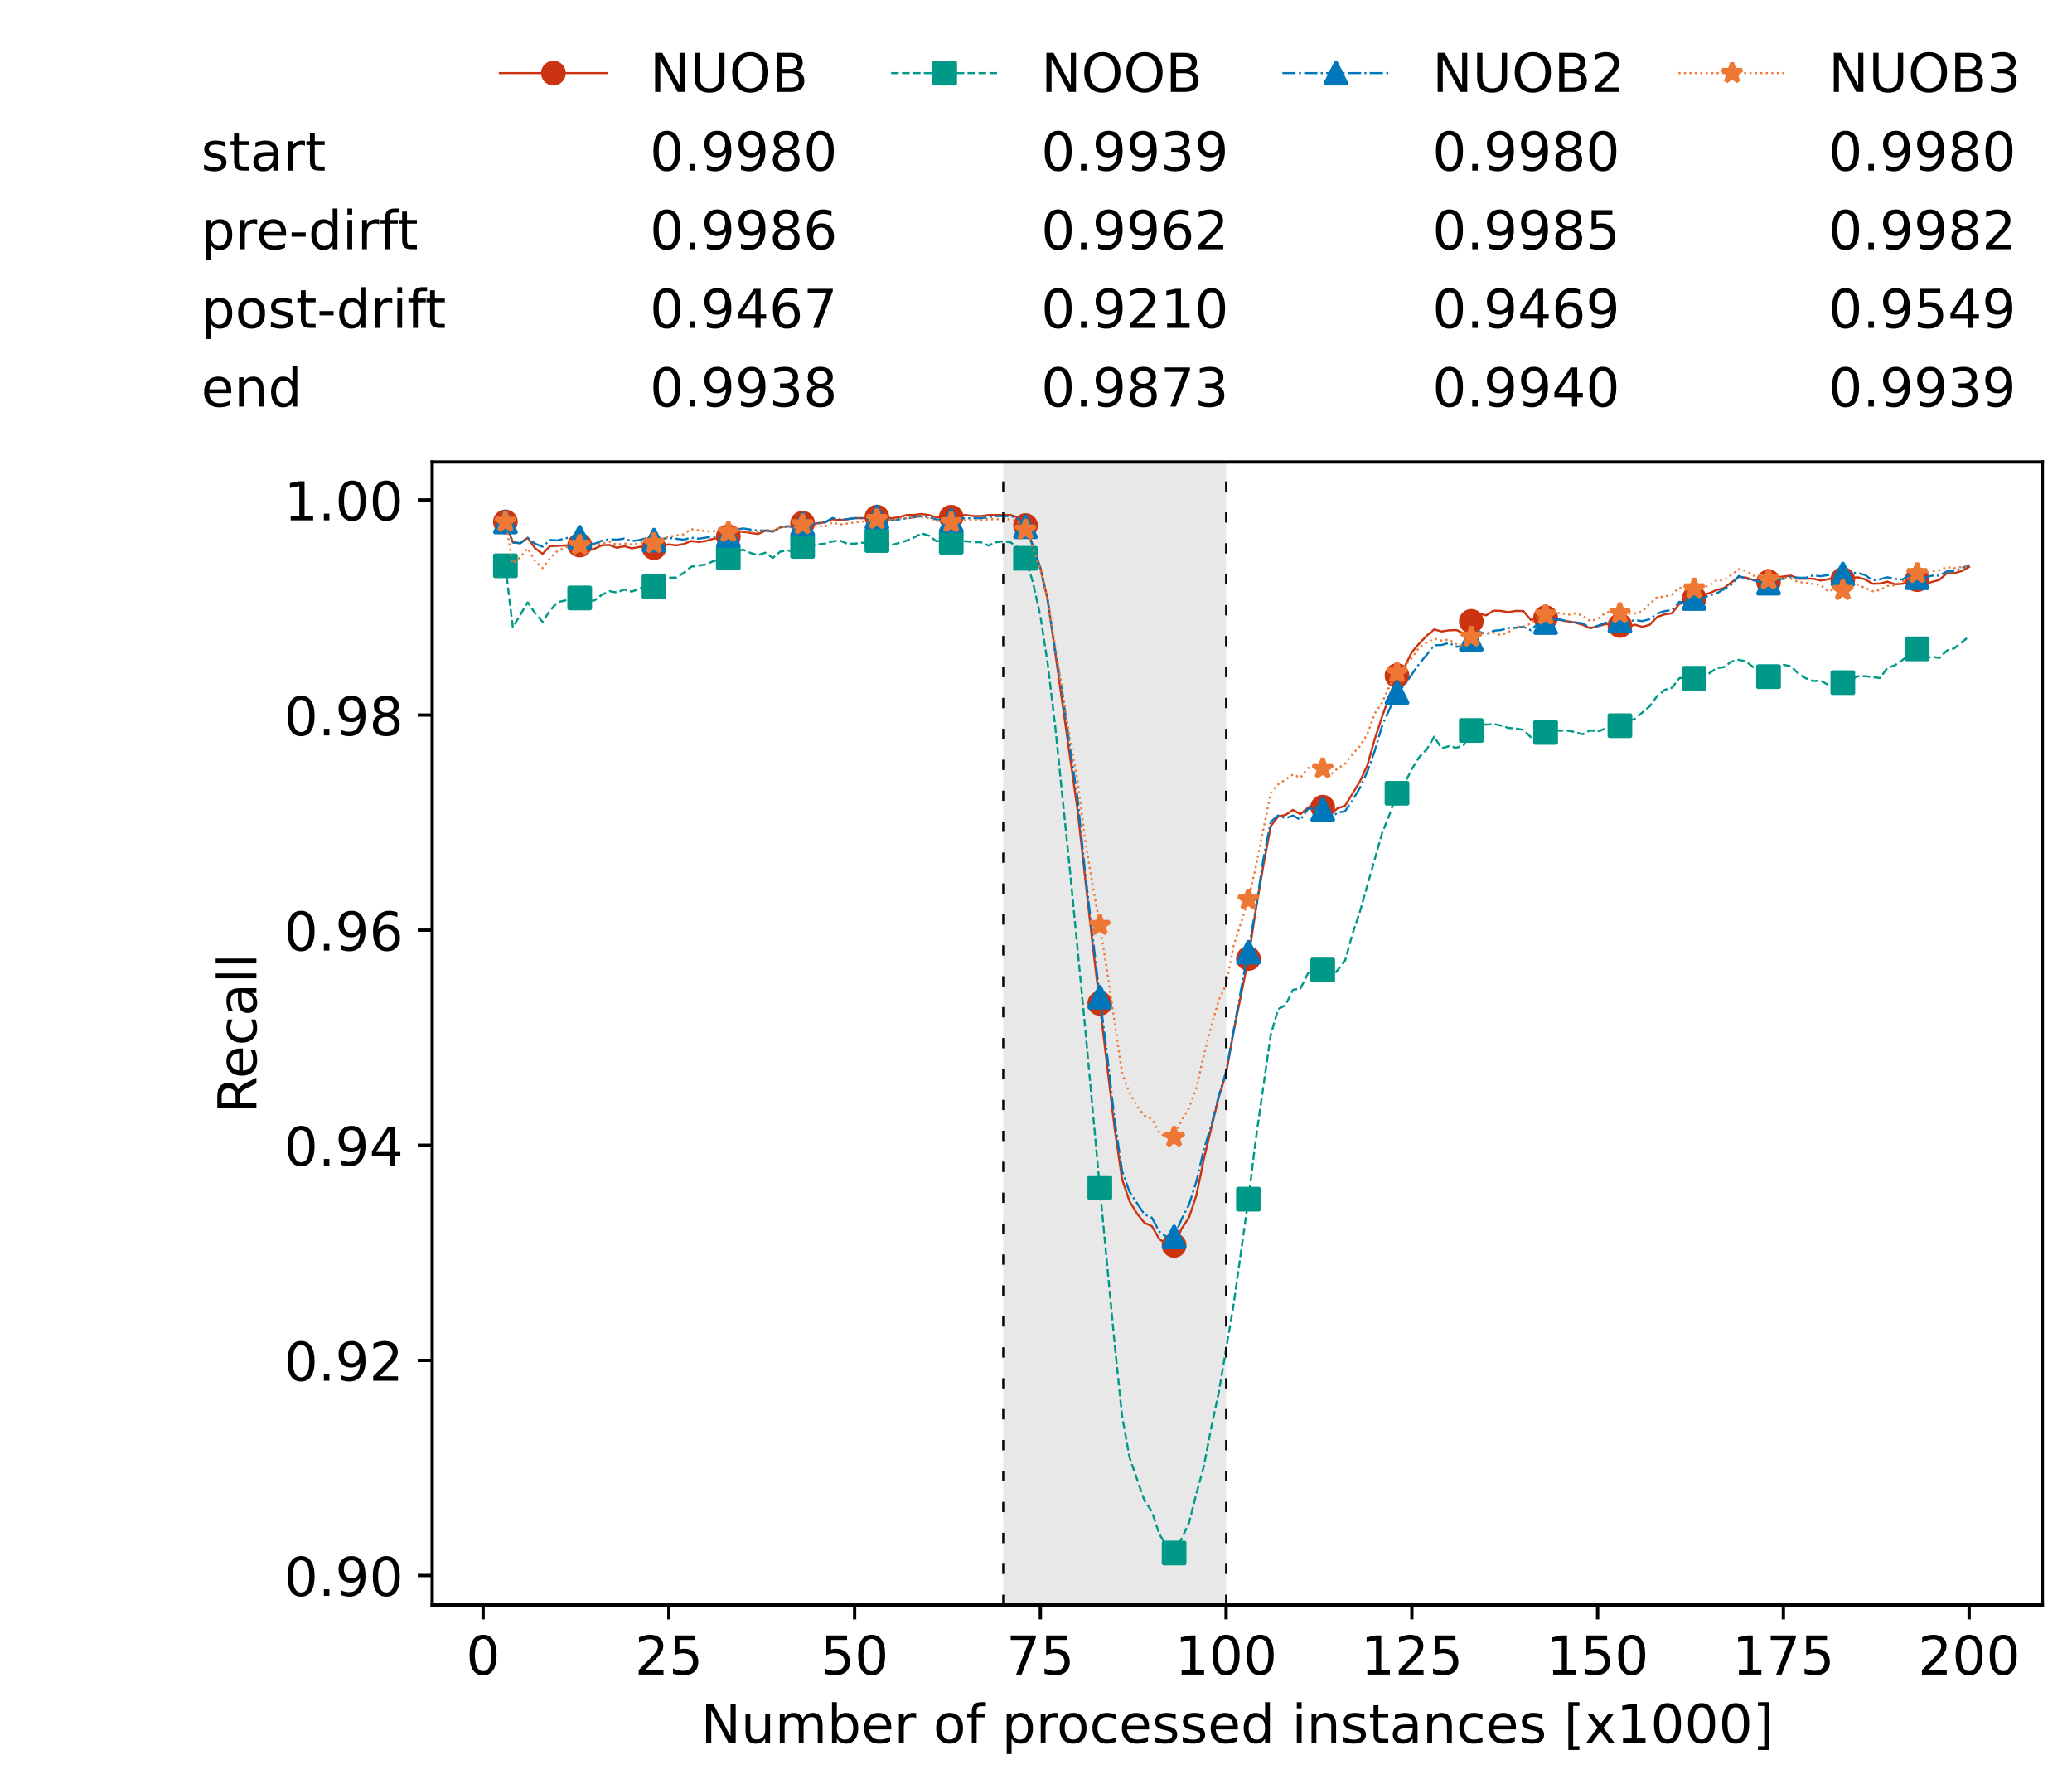 <?xml version="1.0" encoding="utf-8" standalone="no"?>
<!DOCTYPE svg PUBLIC "-//W3C//DTD SVG 1.1//EN"
  "http://www.w3.org/Graphics/SVG/1.1/DTD/svg11.dtd">
<!-- Created with matplotlib (https://matplotlib.org/) -->
<svg height="432.615pt" version="1.1" viewBox="0 0 502.65 432.615" width="502.65pt" xmlns="http://www.w3.org/2000/svg" xmlns:xlink="http://www.w3.org/1999/xlink">
 <defs>
  <style type="text/css">*{stroke-linecap:butt;stroke-linejoin:round;}</style>
 </defs>
 <g id="figure_1">
  <g id="patch_1">
   <path d="M 0 432.615 
L 502.65 432.615 
L 502.65 0 
L 0 0 
z
" style="fill:#ffffff;"/>
  </g>
  <g id="axes_1">
   <g id="patch_2">
    <path d="M 104.85 389.252 
L 495.45 389.252 
L 495.45 112.052 
L 104.85 112.052 
z
" style="fill:#ffffff;"/>
   </g>
   <g id="patch_3">
    <path clip-path="url(#p831e261968)" d="M 297.446 389.252 
L 297.446 112.052 
L 243.372 112.052 
L 243.372 389.252 
z
" style="fill:#d3d3d3;opacity:0.5;"/>
   </g>
   <g id="matplotlib.axis_1">
    <g id="xtick_1">
     <g id="line2d_1">
      <defs>
       <path d="M 0 0 
L 0 3.5 
" id="mf832c76e47" style="stroke:#000000;stroke-width:0.8;"/>
      </defs>
      <g>
       <use style="stroke:#000000;stroke-width:0.8;" x="117.197" xlink:href="#mf832c76e47" y="389.252"/>
      </g>
     </g>
     <g id="text_1">
      <!-- 0 -->
      <g transform="translate(113.061 406.13)scale(0.13 -0.13)">
       <defs>
        <path d="M 31.781 66.406 
Q 24.172 66.406 20.328 58.906 
Q 16.5 51.422 16.5 36.375 
Q 16.5 21.391 20.328 13.891 
Q 24.172 6.391 31.781 6.391 
Q 39.453 6.391 43.281 13.891 
Q 47.125 21.391 47.125 36.375 
Q 47.125 51.422 43.281 58.906 
Q 39.453 66.406 31.781 66.406 
z
M 31.781 74.219 
Q 44.047 74.219 50.516 64.516 
Q 56.984 54.828 56.984 36.375 
Q 56.984 17.969 50.516 8.266 
Q 44.047 -1.422 31.781 -1.422 
Q 19.531 -1.422 13.062 8.266 
Q 6.594 17.969 6.594 36.375 
Q 6.594 54.828 13.062 64.516 
Q 19.531 74.219 31.781 74.219 
z
" id="DejaVuSans-48"/>
       </defs>
       <use xlink:href="#DejaVuSans-48"/>
      </g>
     </g>
    </g>
    <g id="xtick_2">
     <g id="line2d_2">
      <g>
       <use style="stroke:#000000;stroke-width:0.8;" x="162.259" xlink:href="#mf832c76e47" y="389.252"/>
      </g>
     </g>
     <g id="text_2">
      <!-- 25 -->
      <g transform="translate(153.988 406.13)scale(0.13 -0.13)">
       <defs>
        <path d="M 19.188 8.297 
L 53.609 8.297 
L 53.609 0 
L 7.328 0 
L 7.328 8.297 
Q 12.938 14.109 22.625 23.891 
Q 32.328 33.688 34.812 36.531 
Q 39.547 41.844 41.422 45.531 
Q 43.312 49.219 43.312 52.781 
Q 43.312 58.594 39.234 62.25 
Q 35.156 65.922 28.609 65.922 
Q 23.969 65.922 18.812 64.312 
Q 13.672 62.703 7.812 59.422 
L 7.812 69.391 
Q 13.766 71.781 18.938 73 
Q 24.125 74.219 28.422 74.219 
Q 39.75 74.219 46.484 68.547 
Q 53.219 62.891 53.219 53.422 
Q 53.219 48.922 51.531 44.891 
Q 49.859 40.875 45.406 35.406 
Q 44.188 33.984 37.641 27.219 
Q 31.109 20.453 19.188 8.297 
z
" id="DejaVuSans-50"/>
        <path d="M 10.797 72.906 
L 49.516 72.906 
L 49.516 64.594 
L 19.828 64.594 
L 19.828 46.734 
Q 21.969 47.469 24.109 47.828 
Q 26.266 48.188 28.422 48.188 
Q 40.625 48.188 47.75 41.5 
Q 54.891 34.812 54.891 23.391 
Q 54.891 11.625 47.562 5.094 
Q 40.234 -1.422 26.906 -1.422 
Q 22.312 -1.422 17.547 -0.641 
Q 12.797 0.141 7.719 1.703 
L 7.719 11.625 
Q 12.109 9.234 16.797 8.062 
Q 21.484 6.891 26.703 6.891 
Q 35.156 6.891 40.078 11.328 
Q 45.016 15.766 45.016 23.391 
Q 45.016 31 40.078 35.438 
Q 35.156 39.891 26.703 39.891 
Q 22.75 39.891 18.812 39.016 
Q 14.891 38.141 10.797 36.281 
z
" id="DejaVuSans-53"/>
       </defs>
       <use xlink:href="#DejaVuSans-50"/>
       <use x="63.623" xlink:href="#DejaVuSans-53"/>
      </g>
     </g>
    </g>
    <g id="xtick_3">
     <g id="line2d_3">
      <g>
       <use style="stroke:#000000;stroke-width:0.8;" x="207.322" xlink:href="#mf832c76e47" y="389.252"/>
      </g>
     </g>
     <g id="text_3">
      <!-- 50 -->
      <g transform="translate(199.05 406.13)scale(0.13 -0.13)">
       <use xlink:href="#DejaVuSans-53"/>
       <use x="63.623" xlink:href="#DejaVuSans-48"/>
      </g>
     </g>
    </g>
    <g id="xtick_4">
     <g id="line2d_4">
      <g>
       <use style="stroke:#000000;stroke-width:0.8;" x="252.384" xlink:href="#mf832c76e47" y="389.252"/>
      </g>
     </g>
     <g id="text_4">
      <!-- 75 -->
      <g transform="translate(244.113 406.13)scale(0.13 -0.13)">
       <defs>
        <path d="M 8.203 72.906 
L 55.078 72.906 
L 55.078 68.703 
L 28.609 0 
L 18.312 0 
L 43.219 64.594 
L 8.203 64.594 
z
" id="DejaVuSans-55"/>
       </defs>
       <use xlink:href="#DejaVuSans-55"/>
       <use x="63.623" xlink:href="#DejaVuSans-53"/>
      </g>
     </g>
    </g>
    <g id="xtick_5">
     <g id="line2d_5">
      <g>
       <use style="stroke:#000000;stroke-width:0.8;" x="297.446" xlink:href="#mf832c76e47" y="389.252"/>
      </g>
     </g>
     <g id="text_5">
      <!-- 100 -->
      <g transform="translate(285.039 406.13)scale(0.13 -0.13)">
       <defs>
        <path d="M 12.406 8.297 
L 28.516 8.297 
L 28.516 63.922 
L 10.984 60.406 
L 10.984 69.391 
L 28.422 72.906 
L 38.281 72.906 
L 38.281 8.297 
L 54.391 8.297 
L 54.391 0 
L 12.406 0 
z
" id="DejaVuSans-49"/>
       </defs>
       <use xlink:href="#DejaVuSans-49"/>
       <use x="63.623" xlink:href="#DejaVuSans-48"/>
       <use x="127.246" xlink:href="#DejaVuSans-48"/>
      </g>
     </g>
    </g>
    <g id="xtick_6">
     <g id="line2d_6">
      <g>
       <use style="stroke:#000000;stroke-width:0.8;" x="342.509" xlink:href="#mf832c76e47" y="389.252"/>
      </g>
     </g>
     <g id="text_6">
      <!-- 125 -->
      <g transform="translate(330.102 406.13)scale(0.13 -0.13)">
       <use xlink:href="#DejaVuSans-49"/>
       <use x="63.623" xlink:href="#DejaVuSans-50"/>
       <use x="127.246" xlink:href="#DejaVuSans-53"/>
      </g>
     </g>
    </g>
    <g id="xtick_7">
     <g id="line2d_7">
      <g>
       <use style="stroke:#000000;stroke-width:0.8;" x="387.571" xlink:href="#mf832c76e47" y="389.252"/>
      </g>
     </g>
     <g id="text_7">
      <!-- 150 -->
      <g transform="translate(375.164 406.13)scale(0.13 -0.13)">
       <use xlink:href="#DejaVuSans-49"/>
       <use x="63.623" xlink:href="#DejaVuSans-53"/>
       <use x="127.246" xlink:href="#DejaVuSans-48"/>
      </g>
     </g>
    </g>
    <g id="xtick_8">
     <g id="line2d_8">
      <g>
       <use style="stroke:#000000;stroke-width:0.8;" x="432.633" xlink:href="#mf832c76e47" y="389.252"/>
      </g>
     </g>
     <g id="text_8">
      <!-- 175 -->
      <g transform="translate(420.226 406.13)scale(0.13 -0.13)">
       <use xlink:href="#DejaVuSans-49"/>
       <use x="63.623" xlink:href="#DejaVuSans-55"/>
       <use x="127.246" xlink:href="#DejaVuSans-53"/>
      </g>
     </g>
    </g>
    <g id="xtick_9">
     <g id="line2d_9">
      <g>
       <use style="stroke:#000000;stroke-width:0.8;" x="477.695" xlink:href="#mf832c76e47" y="389.252"/>
      </g>
     </g>
     <g id="text_9">
      <!-- 200 -->
      <g transform="translate(465.289 406.13)scale(0.13 -0.13)">
       <use xlink:href="#DejaVuSans-50"/>
       <use x="63.623" xlink:href="#DejaVuSans-48"/>
       <use x="127.246" xlink:href="#DejaVuSans-48"/>
      </g>
     </g>
    </g>
    <g id="text_10">
     <!-- Number of processed instances [x1000] -->
     <g transform="translate(170.025 422.711)scale(0.13 -0.13)">
      <defs>
       <path d="M 9.812 72.906 
L 23.094 72.906 
L 55.422 11.922 
L 55.422 72.906 
L 64.984 72.906 
L 64.984 0 
L 51.703 0 
L 19.391 60.984 
L 19.391 0 
L 9.812 0 
z
" id="DejaVuSans-78"/>
       <path d="M 8.5 21.578 
L 8.5 54.688 
L 17.484 54.688 
L 17.484 21.922 
Q 17.484 14.156 20.5 10.266 
Q 23.531 6.391 29.594 6.391 
Q 36.859 6.391 41.078 11.031 
Q 45.312 15.672 45.312 23.688 
L 45.312 54.688 
L 54.297 54.688 
L 54.297 0 
L 45.312 0 
L 45.312 8.406 
Q 42.047 3.422 37.719 1 
Q 33.406 -1.422 27.688 -1.422 
Q 18.266 -1.422 13.375 4.438 
Q 8.5 10.297 8.5 21.578 
z
M 31.109 56 
z
" id="DejaVuSans-117"/>
       <path d="M 52 44.188 
Q 55.375 50.25 60.062 53.125 
Q 64.75 56 71.094 56 
Q 79.641 56 84.281 50.016 
Q 88.922 44.047 88.922 33.016 
L 88.922 0 
L 79.891 0 
L 79.891 32.719 
Q 79.891 40.578 77.094 44.375 
Q 74.312 48.188 68.609 48.188 
Q 61.625 48.188 57.562 43.547 
Q 53.516 38.922 53.516 30.906 
L 53.516 0 
L 44.484 0 
L 44.484 32.719 
Q 44.484 40.625 41.703 44.406 
Q 38.922 48.188 33.109 48.188 
Q 26.219 48.188 22.156 43.531 
Q 18.109 38.875 18.109 30.906 
L 18.109 0 
L 9.078 0 
L 9.078 54.688 
L 18.109 54.688 
L 18.109 46.188 
Q 21.188 51.219 25.484 53.609 
Q 29.781 56 35.688 56 
Q 41.656 56 45.828 52.969 
Q 50 49.953 52 44.188 
z
" id="DejaVuSans-109"/>
       <path d="M 48.688 27.297 
Q 48.688 37.203 44.609 42.844 
Q 40.531 48.484 33.406 48.484 
Q 26.266 48.484 22.188 42.844 
Q 18.109 37.203 18.109 27.297 
Q 18.109 17.391 22.188 11.75 
Q 26.266 6.109 33.406 6.109 
Q 40.531 6.109 44.609 11.75 
Q 48.688 17.391 48.688 27.297 
z
M 18.109 46.391 
Q 20.953 51.266 25.266 53.625 
Q 29.594 56 35.594 56 
Q 45.562 56 51.781 48.094 
Q 58.016 40.188 58.016 27.297 
Q 58.016 14.406 51.781 6.484 
Q 45.562 -1.422 35.594 -1.422 
Q 29.594 -1.422 25.266 0.953 
Q 20.953 3.328 18.109 8.203 
L 18.109 0 
L 9.078 0 
L 9.078 75.984 
L 18.109 75.984 
z
" id="DejaVuSans-98"/>
       <path d="M 56.203 29.594 
L 56.203 25.203 
L 14.891 25.203 
Q 15.484 15.922 20.484 11.062 
Q 25.484 6.203 34.422 6.203 
Q 39.594 6.203 44.453 7.469 
Q 49.312 8.734 54.109 11.281 
L 54.109 2.781 
Q 49.266 0.734 44.188 -0.344 
Q 39.109 -1.422 33.891 -1.422 
Q 20.797 -1.422 13.156 6.188 
Q 5.516 13.812 5.516 26.812 
Q 5.516 40.234 12.766 48.109 
Q 20.016 56 32.328 56 
Q 43.359 56 49.781 48.891 
Q 56.203 41.797 56.203 29.594 
z
M 47.219 32.234 
Q 47.125 39.594 43.094 43.984 
Q 39.062 48.391 32.422 48.391 
Q 24.906 48.391 20.391 44.141 
Q 15.875 39.891 15.188 32.172 
z
" id="DejaVuSans-101"/>
       <path d="M 41.109 46.297 
Q 39.594 47.172 37.812 47.578 
Q 36.031 48 33.891 48 
Q 26.266 48 22.188 43.047 
Q 18.109 38.094 18.109 28.812 
L 18.109 0 
L 9.078 0 
L 9.078 54.688 
L 18.109 54.688 
L 18.109 46.188 
Q 20.953 51.172 25.484 53.578 
Q 30.031 56 36.531 56 
Q 37.453 56 38.578 55.875 
Q 39.703 55.766 41.062 55.516 
z
" id="DejaVuSans-114"/>
       <path id="DejaVuSans-32"/>
       <path d="M 30.609 48.391 
Q 23.391 48.391 19.188 42.75 
Q 14.984 37.109 14.984 27.297 
Q 14.984 17.484 19.156 11.844 
Q 23.344 6.203 30.609 6.203 
Q 37.797 6.203 41.984 11.859 
Q 46.188 17.531 46.188 27.297 
Q 46.188 37.016 41.984 42.703 
Q 37.797 48.391 30.609 48.391 
z
M 30.609 56 
Q 42.328 56 49.016 48.375 
Q 55.719 40.766 55.719 27.297 
Q 55.719 13.875 49.016 6.219 
Q 42.328 -1.422 30.609 -1.422 
Q 18.844 -1.422 12.172 6.219 
Q 5.516 13.875 5.516 27.297 
Q 5.516 40.766 12.172 48.375 
Q 18.844 56 30.609 56 
z
" id="DejaVuSans-111"/>
       <path d="M 37.109 75.984 
L 37.109 68.5 
L 28.516 68.5 
Q 23.688 68.5 21.797 66.547 
Q 19.922 64.594 19.922 59.516 
L 19.922 54.688 
L 34.719 54.688 
L 34.719 47.703 
L 19.922 47.703 
L 19.922 0 
L 10.891 0 
L 10.891 47.703 
L 2.297 47.703 
L 2.297 54.688 
L 10.891 54.688 
L 10.891 58.5 
Q 10.891 67.625 15.141 71.797 
Q 19.391 75.984 28.609 75.984 
z
" id="DejaVuSans-102"/>
       <path d="M 18.109 8.203 
L 18.109 -20.797 
L 9.078 -20.797 
L 9.078 54.688 
L 18.109 54.688 
L 18.109 46.391 
Q 20.953 51.266 25.266 53.625 
Q 29.594 56 35.594 56 
Q 45.562 56 51.781 48.094 
Q 58.016 40.188 58.016 27.297 
Q 58.016 14.406 51.781 6.484 
Q 45.562 -1.422 35.594 -1.422 
Q 29.594 -1.422 25.266 0.953 
Q 20.953 3.328 18.109 8.203 
z
M 48.688 27.297 
Q 48.688 37.203 44.609 42.844 
Q 40.531 48.484 33.406 48.484 
Q 26.266 48.484 22.188 42.844 
Q 18.109 37.203 18.109 27.297 
Q 18.109 17.391 22.188 11.75 
Q 26.266 6.109 33.406 6.109 
Q 40.531 6.109 44.609 11.75 
Q 48.688 17.391 48.688 27.297 
z
" id="DejaVuSans-112"/>
       <path d="M 48.781 52.594 
L 48.781 44.188 
Q 44.969 46.297 41.141 47.344 
Q 37.312 48.391 33.406 48.391 
Q 24.656 48.391 19.812 42.844 
Q 14.984 37.312 14.984 27.297 
Q 14.984 17.281 19.812 11.734 
Q 24.656 6.203 33.406 6.203 
Q 37.312 6.203 41.141 7.25 
Q 44.969 8.297 48.781 10.406 
L 48.781 2.094 
Q 45.016 0.344 40.984 -0.531 
Q 36.969 -1.422 32.422 -1.422 
Q 20.062 -1.422 12.781 6.344 
Q 5.516 14.109 5.516 27.297 
Q 5.516 40.672 12.859 48.328 
Q 20.219 56 33.016 56 
Q 37.156 56 41.109 55.141 
Q 45.062 54.297 48.781 52.594 
z
" id="DejaVuSans-99"/>
       <path d="M 44.281 53.078 
L 44.281 44.578 
Q 40.484 46.531 36.375 47.5 
Q 32.281 48.484 27.875 48.484 
Q 21.188 48.484 17.844 46.438 
Q 14.5 44.391 14.5 40.281 
Q 14.5 37.156 16.891 35.375 
Q 19.281 33.594 26.516 31.984 
L 29.594 31.297 
Q 39.156 29.25 43.188 25.516 
Q 47.219 21.781 47.219 15.094 
Q 47.219 7.469 41.188 3.016 
Q 35.156 -1.422 24.609 -1.422 
Q 20.219 -1.422 15.453 -0.562 
Q 10.688 0.297 5.422 2 
L 5.422 11.281 
Q 10.406 8.688 15.234 7.391 
Q 20.062 6.109 24.812 6.109 
Q 31.156 6.109 34.562 8.281 
Q 37.984 10.453 37.984 14.406 
Q 37.984 18.062 35.516 20.016 
Q 33.062 21.969 24.703 23.781 
L 21.578 24.516 
Q 13.234 26.266 9.516 29.906 
Q 5.812 33.547 5.812 39.891 
Q 5.812 47.609 11.281 51.797 
Q 16.75 56 26.812 56 
Q 31.781 56 36.172 55.266 
Q 40.578 54.547 44.281 53.078 
z
" id="DejaVuSans-115"/>
       <path d="M 45.406 46.391 
L 45.406 75.984 
L 54.391 75.984 
L 54.391 0 
L 45.406 0 
L 45.406 8.203 
Q 42.578 3.328 38.25 0.953 
Q 33.938 -1.422 27.875 -1.422 
Q 17.969 -1.422 11.734 6.484 
Q 5.516 14.406 5.516 27.297 
Q 5.516 40.188 11.734 48.094 
Q 17.969 56 27.875 56 
Q 33.938 56 38.25 53.625 
Q 42.578 51.266 45.406 46.391 
z
M 14.797 27.297 
Q 14.797 17.391 18.875 11.75 
Q 22.953 6.109 30.078 6.109 
Q 37.203 6.109 41.297 11.75 
Q 45.406 17.391 45.406 27.297 
Q 45.406 37.203 41.297 42.844 
Q 37.203 48.484 30.078 48.484 
Q 22.953 48.484 18.875 42.844 
Q 14.797 37.203 14.797 27.297 
z
" id="DejaVuSans-100"/>
       <path d="M 9.422 54.688 
L 18.406 54.688 
L 18.406 0 
L 9.422 0 
z
M 9.422 75.984 
L 18.406 75.984 
L 18.406 64.594 
L 9.422 64.594 
z
" id="DejaVuSans-105"/>
       <path d="M 54.891 33.016 
L 54.891 0 
L 45.906 0 
L 45.906 32.719 
Q 45.906 40.484 42.875 44.328 
Q 39.844 48.188 33.797 48.188 
Q 26.516 48.188 22.312 43.547 
Q 18.109 38.922 18.109 30.906 
L 18.109 0 
L 9.078 0 
L 9.078 54.688 
L 18.109 54.688 
L 18.109 46.188 
Q 21.344 51.125 25.703 53.562 
Q 30.078 56 35.797 56 
Q 45.219 56 50.047 50.172 
Q 54.891 44.344 54.891 33.016 
z
" id="DejaVuSans-110"/>
       <path d="M 18.312 70.219 
L 18.312 54.688 
L 36.812 54.688 
L 36.812 47.703 
L 18.312 47.703 
L 18.312 18.016 
Q 18.312 11.328 20.141 9.422 
Q 21.969 7.516 27.594 7.516 
L 36.812 7.516 
L 36.812 0 
L 27.594 0 
Q 17.188 0 13.234 3.875 
Q 9.281 7.766 9.281 18.016 
L 9.281 47.703 
L 2.688 47.703 
L 2.688 54.688 
L 9.281 54.688 
L 9.281 70.219 
z
" id="DejaVuSans-116"/>
       <path d="M 34.281 27.484 
Q 23.391 27.484 19.188 25 
Q 14.984 22.516 14.984 16.5 
Q 14.984 11.719 18.141 8.906 
Q 21.297 6.109 26.703 6.109 
Q 34.188 6.109 38.703 11.406 
Q 43.219 16.703 43.219 25.484 
L 43.219 27.484 
z
M 52.203 31.203 
L 52.203 0 
L 43.219 0 
L 43.219 8.297 
Q 40.141 3.328 35.547 0.953 
Q 30.953 -1.422 24.312 -1.422 
Q 15.922 -1.422 10.953 3.297 
Q 6 8.016 6 15.922 
Q 6 25.141 12.172 29.828 
Q 18.359 34.516 30.609 34.516 
L 43.219 34.516 
L 43.219 35.406 
Q 43.219 41.609 39.141 45 
Q 35.062 48.391 27.688 48.391 
Q 23 48.391 18.547 47.266 
Q 14.109 46.141 10.016 43.891 
L 10.016 52.203 
Q 14.938 54.109 19.578 55.047 
Q 24.219 56 28.609 56 
Q 40.484 56 46.344 49.844 
Q 52.203 43.703 52.203 31.203 
z
" id="DejaVuSans-97"/>
       <path d="M 8.594 75.984 
L 29.297 75.984 
L 29.297 69 
L 17.578 69 
L 17.578 -6.203 
L 29.297 -6.203 
L 29.297 -13.188 
L 8.594 -13.188 
z
" id="DejaVuSans-91"/>
       <path d="M 54.891 54.688 
L 35.109 28.078 
L 55.906 0 
L 45.312 0 
L 29.391 21.484 
L 13.484 0 
L 2.875 0 
L 24.125 28.609 
L 4.688 54.688 
L 15.281 54.688 
L 29.781 35.203 
L 44.281 54.688 
z
" id="DejaVuSans-120"/>
       <path d="M 30.422 75.984 
L 30.422 -13.188 
L 9.719 -13.188 
L 9.719 -6.203 
L 21.391 -6.203 
L 21.391 69 
L 9.719 69 
L 9.719 75.984 
z
" id="DejaVuSans-93"/>
      </defs>
      <use xlink:href="#DejaVuSans-78"/>
      <use x="74.805" xlink:href="#DejaVuSans-117"/>
      <use x="138.184" xlink:href="#DejaVuSans-109"/>
      <use x="235.596" xlink:href="#DejaVuSans-98"/>
      <use x="299.072" xlink:href="#DejaVuSans-101"/>
      <use x="360.596" xlink:href="#DejaVuSans-114"/>
      <use x="401.709" xlink:href="#DejaVuSans-32"/>
      <use x="433.496" xlink:href="#DejaVuSans-111"/>
      <use x="494.678" xlink:href="#DejaVuSans-102"/>
      <use x="529.883" xlink:href="#DejaVuSans-32"/>
      <use x="561.67" xlink:href="#DejaVuSans-112"/>
      <use x="625.146" xlink:href="#DejaVuSans-114"/>
      <use x="664.01" xlink:href="#DejaVuSans-111"/>
      <use x="725.191" xlink:href="#DejaVuSans-99"/>
      <use x="780.172" xlink:href="#DejaVuSans-101"/>
      <use x="841.695" xlink:href="#DejaVuSans-115"/>
      <use x="893.795" xlink:href="#DejaVuSans-115"/>
      <use x="945.895" xlink:href="#DejaVuSans-101"/>
      <use x="1007.418" xlink:href="#DejaVuSans-100"/>
      <use x="1070.895" xlink:href="#DejaVuSans-32"/>
      <use x="1102.682" xlink:href="#DejaVuSans-105"/>
      <use x="1130.465" xlink:href="#DejaVuSans-110"/>
      <use x="1193.844" xlink:href="#DejaVuSans-115"/>
      <use x="1245.943" xlink:href="#DejaVuSans-116"/>
      <use x="1285.152" xlink:href="#DejaVuSans-97"/>
      <use x="1346.432" xlink:href="#DejaVuSans-110"/>
      <use x="1409.811" xlink:href="#DejaVuSans-99"/>
      <use x="1464.791" xlink:href="#DejaVuSans-101"/>
      <use x="1526.314" xlink:href="#DejaVuSans-115"/>
      <use x="1578.414" xlink:href="#DejaVuSans-32"/>
      <use x="1610.201" xlink:href="#DejaVuSans-91"/>
      <use x="1649.215" xlink:href="#DejaVuSans-120"/>
      <use x="1708.395" xlink:href="#DejaVuSans-49"/>
      <use x="1772.018" xlink:href="#DejaVuSans-48"/>
      <use x="1835.641" xlink:href="#DejaVuSans-48"/>
      <use x="1899.264" xlink:href="#DejaVuSans-48"/>
      <use x="1962.887" xlink:href="#DejaVuSans-93"/>
     </g>
    </g>
   </g>
   <g id="matplotlib.axis_2">
    <g id="ytick_1">
     <g id="line2d_10">
      <defs>
       <path d="M 0 0 
L -3.5 0 
" id="m518ea5681e" style="stroke:#000000;stroke-width:0.8;"/>
      </defs>
      <g>
       <use style="stroke:#000000;stroke-width:0.8;" x="104.85" xlink:href="#m518ea5681e" y="382.107"/>
      </g>
     </g>
     <g id="text_11">
      <!-- 0.90 -->
      <g transform="translate(68.905 387.046)scale(0.13 -0.13)">
       <defs>
        <path d="M 10.688 12.406 
L 21 12.406 
L 21 0 
L 10.688 0 
z
" id="DejaVuSans-46"/>
        <path d="M 10.984 1.516 
L 10.984 10.5 
Q 14.703 8.734 18.5 7.812 
Q 22.312 6.891 25.984 6.891 
Q 35.75 6.891 40.891 13.453 
Q 46.047 20.016 46.781 33.406 
Q 43.953 29.203 39.594 26.953 
Q 35.25 24.703 29.984 24.703 
Q 19.047 24.703 12.672 31.312 
Q 6.297 37.938 6.297 49.422 
Q 6.297 60.641 12.938 67.422 
Q 19.578 74.219 30.609 74.219 
Q 43.266 74.219 49.922 64.516 
Q 56.594 54.828 56.594 36.375 
Q 56.594 19.141 48.406 8.859 
Q 40.234 -1.422 26.422 -1.422 
Q 22.703 -1.422 18.891 -0.688 
Q 15.094 0.047 10.984 1.516 
z
M 30.609 32.422 
Q 37.25 32.422 41.125 36.953 
Q 45.016 41.5 45.016 49.422 
Q 45.016 57.281 41.125 61.844 
Q 37.25 66.406 30.609 66.406 
Q 23.969 66.406 20.094 61.844 
Q 16.219 57.281 16.219 49.422 
Q 16.219 41.5 20.094 36.953 
Q 23.969 32.422 30.609 32.422 
z
" id="DejaVuSans-57"/>
       </defs>
       <use xlink:href="#DejaVuSans-48"/>
       <use x="63.623" xlink:href="#DejaVuSans-46"/>
       <use x="95.41" xlink:href="#DejaVuSans-57"/>
       <use x="159.033" xlink:href="#DejaVuSans-48"/>
      </g>
     </g>
    </g>
    <g id="ytick_2">
     <g id="line2d_11">
      <g>
       <use style="stroke:#000000;stroke-width:0.8;" x="104.85" xlink:href="#m518ea5681e" y="329.937"/>
      </g>
     </g>
     <g id="text_12">
      <!-- 0.92 -->
      <g transform="translate(68.905 334.876)scale(0.13 -0.13)">
       <use xlink:href="#DejaVuSans-48"/>
       <use x="63.623" xlink:href="#DejaVuSans-46"/>
       <use x="95.41" xlink:href="#DejaVuSans-57"/>
       <use x="159.033" xlink:href="#DejaVuSans-50"/>
      </g>
     </g>
    </g>
    <g id="ytick_3">
     <g id="line2d_12">
      <g>
       <use style="stroke:#000000;stroke-width:0.8;" x="104.85" xlink:href="#m518ea5681e" y="277.768"/>
      </g>
     </g>
     <g id="text_13">
      <!-- 0.94 -->
      <g transform="translate(68.905 282.707)scale(0.13 -0.13)">
       <defs>
        <path d="M 37.797 64.312 
L 12.891 25.391 
L 37.797 25.391 
z
M 35.203 72.906 
L 47.609 72.906 
L 47.609 25.391 
L 58.016 25.391 
L 58.016 17.188 
L 47.609 17.188 
L 47.609 0 
L 37.797 0 
L 37.797 17.188 
L 4.891 17.188 
L 4.891 26.703 
z
" id="DejaVuSans-52"/>
       </defs>
       <use xlink:href="#DejaVuSans-48"/>
       <use x="63.623" xlink:href="#DejaVuSans-46"/>
       <use x="95.41" xlink:href="#DejaVuSans-57"/>
       <use x="159.033" xlink:href="#DejaVuSans-52"/>
      </g>
     </g>
    </g>
    <g id="ytick_4">
     <g id="line2d_13">
      <g>
       <use style="stroke:#000000;stroke-width:0.8;" x="104.85" xlink:href="#m518ea5681e" y="225.598"/>
      </g>
     </g>
     <g id="text_14">
      <!-- 0.96 -->
      <g transform="translate(68.905 230.537)scale(0.13 -0.13)">
       <defs>
        <path d="M 33.016 40.375 
Q 26.375 40.375 22.484 35.828 
Q 18.609 31.297 18.609 23.391 
Q 18.609 15.531 22.484 10.953 
Q 26.375 6.391 33.016 6.391 
Q 39.656 6.391 43.531 10.953 
Q 47.406 15.531 47.406 23.391 
Q 47.406 31.297 43.531 35.828 
Q 39.656 40.375 33.016 40.375 
z
M 52.594 71.297 
L 52.594 62.312 
Q 48.875 64.062 45.094 64.984 
Q 41.312 65.922 37.594 65.922 
Q 27.828 65.922 22.672 59.328 
Q 17.531 52.734 16.797 39.406 
Q 19.672 43.656 24.016 45.922 
Q 28.375 48.188 33.594 48.188 
Q 44.578 48.188 50.953 41.516 
Q 57.328 34.859 57.328 23.391 
Q 57.328 12.156 50.688 5.359 
Q 44.047 -1.422 33.016 -1.422 
Q 20.359 -1.422 13.672 8.266 
Q 6.984 17.969 6.984 36.375 
Q 6.984 53.656 15.188 63.938 
Q 23.391 74.219 37.203 74.219 
Q 40.922 74.219 44.703 73.484 
Q 48.484 72.75 52.594 71.297 
z
" id="DejaVuSans-54"/>
       </defs>
       <use xlink:href="#DejaVuSans-48"/>
       <use x="63.623" xlink:href="#DejaVuSans-46"/>
       <use x="95.41" xlink:href="#DejaVuSans-57"/>
       <use x="159.033" xlink:href="#DejaVuSans-54"/>
      </g>
     </g>
    </g>
    <g id="ytick_5">
     <g id="line2d_14">
      <g>
       <use style="stroke:#000000;stroke-width:0.8;" x="104.85" xlink:href="#m518ea5681e" y="173.429"/>
      </g>
     </g>
     <g id="text_15">
      <!-- 0.98 -->
      <g transform="translate(68.905 178.368)scale(0.13 -0.13)">
       <defs>
        <path d="M 31.781 34.625 
Q 24.75 34.625 20.719 30.859 
Q 16.703 27.094 16.703 20.516 
Q 16.703 13.922 20.719 10.156 
Q 24.75 6.391 31.781 6.391 
Q 38.812 6.391 42.859 10.172 
Q 46.922 13.969 46.922 20.516 
Q 46.922 27.094 42.891 30.859 
Q 38.875 34.625 31.781 34.625 
z
M 21.922 38.812 
Q 15.578 40.375 12.031 44.719 
Q 8.5 49.078 8.5 55.328 
Q 8.5 64.062 14.719 69.141 
Q 20.953 74.219 31.781 74.219 
Q 42.672 74.219 48.875 69.141 
Q 55.078 64.062 55.078 55.328 
Q 55.078 49.078 51.531 44.719 
Q 48 40.375 41.703 38.812 
Q 48.828 37.156 52.797 32.312 
Q 56.781 27.484 56.781 20.516 
Q 56.781 9.906 50.312 4.234 
Q 43.844 -1.422 31.781 -1.422 
Q 19.734 -1.422 13.25 4.234 
Q 6.781 9.906 6.781 20.516 
Q 6.781 27.484 10.781 32.312 
Q 14.797 37.156 21.922 38.812 
z
M 18.312 54.391 
Q 18.312 48.734 21.844 45.562 
Q 25.391 42.391 31.781 42.391 
Q 38.141 42.391 41.719 45.562 
Q 45.312 48.734 45.312 54.391 
Q 45.312 60.062 41.719 63.234 
Q 38.141 66.406 31.781 66.406 
Q 25.391 66.406 21.844 63.234 
Q 18.312 60.062 18.312 54.391 
z
" id="DejaVuSans-56"/>
       </defs>
       <use xlink:href="#DejaVuSans-48"/>
       <use x="63.623" xlink:href="#DejaVuSans-46"/>
       <use x="95.41" xlink:href="#DejaVuSans-57"/>
       <use x="159.033" xlink:href="#DejaVuSans-56"/>
      </g>
     </g>
    </g>
    <g id="ytick_6">
     <g id="line2d_15">
      <g>
       <use style="stroke:#000000;stroke-width:0.8;" x="104.85" xlink:href="#m518ea5681e" y="121.259"/>
      </g>
     </g>
     <g id="text_16">
      <!-- 1.00 -->
      <g transform="translate(68.905 126.198)scale(0.13 -0.13)">
       <use xlink:href="#DejaVuSans-49"/>
       <use x="63.623" xlink:href="#DejaVuSans-46"/>
       <use x="95.41" xlink:href="#DejaVuSans-48"/>
       <use x="159.033" xlink:href="#DejaVuSans-48"/>
      </g>
     </g>
    </g>
    <g id="text_17">
     <!-- Recall -->
     <g transform="translate(62.201 270.044)rotate(-90)scale(0.13 -0.13)">
      <defs>
       <path d="M 44.391 34.188 
Q 47.562 33.109 50.562 29.594 
Q 53.562 26.078 56.594 19.922 
L 66.609 0 
L 56 0 
L 46.688 18.703 
Q 43.062 26.031 39.672 28.422 
Q 36.281 30.812 30.422 30.812 
L 19.672 30.812 
L 19.672 0 
L 9.812 0 
L 9.812 72.906 
L 32.078 72.906 
Q 44.578 72.906 50.734 67.672 
Q 56.891 62.453 56.891 51.906 
Q 56.891 45.016 53.688 40.469 
Q 50.484 35.938 44.391 34.188 
z
M 19.672 64.797 
L 19.672 38.922 
L 32.078 38.922 
Q 39.203 38.922 42.844 42.219 
Q 46.484 45.516 46.484 51.906 
Q 46.484 58.297 42.844 61.547 
Q 39.203 64.797 32.078 64.797 
z
" id="DejaVuSans-82"/>
       <path d="M 9.422 75.984 
L 18.406 75.984 
L 18.406 0 
L 9.422 0 
z
" id="DejaVuSans-108"/>
      </defs>
      <use xlink:href="#DejaVuSans-82"/>
      <use x="64.982" xlink:href="#DejaVuSans-101"/>
      <use x="126.506" xlink:href="#DejaVuSans-99"/>
      <use x="181.486" xlink:href="#DejaVuSans-97"/>
      <use x="242.766" xlink:href="#DejaVuSans-108"/>
      <use x="270.549" xlink:href="#DejaVuSans-108"/>
     </g>
    </g>
   </g>
   <g id="line2d_16"/>
   <g id="line2d_17"/>
   <g id="line2d_18"/>
   <g id="line2d_19"/>
   <g id="line2d_20"/>
   <g id="line2d_21">
    <path clip-path="url(#p831e261968)" d="M 122.605 126.583 
L 124.407 131.563 
L 126.21 131.751 
L 128.012 130.44 
L 129.815 132.97 
L 131.617 134.337 
L 133.419 132.468 
L 138.827 132.228 
L 140.629 132.197 
L 142.432 133.623 
L 144.234 133.081 
L 146.037 132.237 
L 147.839 132.175 
L 149.642 132.863 
L 151.444 132.48 
L 153.247 132.991 
L 156.852 132.345 
L 158.654 132.841 
L 160.457 132.327 
L 162.259 132.037 
L 164.062 132.271 
L 165.864 131.955 
L 167.667 131.203 
L 169.469 131.461 
L 171.272 131.199 
L 173.074 130.668 
L 176.679 130.142 
L 178.482 128.997 
L 180.284 128.98 
L 183.889 129.524 
L 185.692 128.685 
L 187.494 128.934 
L 189.297 127.913 
L 191.099 127.652 
L 192.902 127.659 
L 194.704 126.897 
L 196.507 127.165 
L 200.112 126.683 
L 201.914 125.908 
L 203.717 126.187 
L 207.322 125.67 
L 210.927 125.672 
L 212.729 125.411 
L 214.532 125.402 
L 216.334 125.698 
L 218.137 125.428 
L 219.939 124.901 
L 221.742 124.899 
L 223.544 124.652 
L 225.347 124.919 
L 227.149 125.457 
L 230.754 125.439 
L 232.557 124.92 
L 234.359 124.92 
L 236.162 125.167 
L 237.964 125.167 
L 239.767 124.912 
L 245.174 124.912 
L 246.976 125.468 
L 248.779 127.471 
L 250.581 132.297 
L 252.384 137.681 
L 254.186 145.57 
L 261.396 196.382 
L 265.001 228.532 
L 270.409 273.728 
L 272.211 286.042 
L 274.014 291.34 
L 275.816 294.306 
L 277.619 296.581 
L 279.421 297.378 
L 281.224 300.489 
L 283.026 301.829 
L 284.829 302.045 
L 286.631 298.026 
L 288.434 295.298 
L 290.236 289.899 
L 292.039 281.117 
L 295.644 266.111 
L 297.446 260.371 
L 299.249 250.265 
L 302.854 232.476 
L 304.656 220.552 
L 306.459 210.057 
L 308.261 200.371 
L 310.064 198.031 
L 311.866 197.655 
L 313.669 196.443 
L 315.471 197.476 
L 317.274 195.914 
L 319.076 194.796 
L 320.879 195.771 
L 322.681 197.601 
L 324.484 196.038 
L 326.286 195.455 
L 329.891 189.554 
L 331.694 185.644 
L 333.496 179.29 
L 335.299 173.763 
L 338.904 163.853 
L 340.706 161.807 
L 342.509 158.157 
L 344.311 156.05 
L 346.114 154.192 
L 347.916 152.657 
L 349.719 153.153 
L 351.521 152.876 
L 353.324 152.815 
L 355.126 153.637 
L 356.928 150.704 
L 358.731 148.811 
L 360.533 149.248 
L 362.336 148.112 
L 364.138 148.176 
L 365.941 148.475 
L 367.743 148.169 
L 369.546 148.198 
L 371.348 150.335 
L 373.151 149.745 
L 374.953 149.788 
L 382.163 151.019 
L 383.966 151.559 
L 385.768 152.376 
L 389.373 151.423 
L 391.176 151.168 
L 392.978 151.709 
L 394.781 152.071 
L 396.583 151.513 
L 398.386 152.029 
L 400.188 151.55 
L 401.991 149.654 
L 403.793 149.012 
L 405.596 148.75 
L 407.398 146.451 
L 409.201 146.202 
L 411.003 145.12 
L 412.806 144.38 
L 414.608 143.883 
L 416.411 143.122 
L 418.213 142.615 
L 421.818 139.908 
L 423.621 140.104 
L 425.423 140.715 
L 429.028 141.146 
L 430.831 140.054 
L 434.436 139.604 
L 436.238 140.364 
L 439.843 140.342 
L 441.646 140.799 
L 443.448 140.515 
L 445.251 139.984 
L 447.053 140.533 
L 450.658 140.01 
L 452.461 140.519 
L 454.263 141.567 
L 456.066 141.54 
L 457.868 141.063 
L 459.671 141.707 
L 461.473 141.589 
L 465.078 140.585 
L 466.881 141.66 
L 470.485 140.629 
L 472.288 139.048 
L 474.09 139.049 
L 475.893 138.489 
L 477.695 137.5 
L 477.695 137.5 
" style="fill:none;stroke:#cc3311;stroke-linecap:square;stroke-width:0.5;"/>
    <defs>
     <path d="M 0 2.5 
C 0.663 2.5 1.299 2.237 1.768 1.768 
C 2.237 1.299 2.5 0.663 2.5 0 
C 2.5 -0.663 2.237 -1.299 1.768 -1.768 
C 1.299 -2.237 0.663 -2.5 0 -2.5 
C -0.663 -2.5 -1.299 -2.237 -1.768 -1.768 
C -2.237 -1.299 -2.5 -0.663 -2.5 0 
C -2.5 0.663 -2.237 1.299 -1.768 1.768 
C -1.299 2.237 -0.663 2.5 0 2.5 
z
" id="m9a1a9cda4c" style="stroke:#cc3311;"/>
    </defs>
    <g clip-path="url(#p831e261968)">
     <use style="fill:#cc3311;stroke:#cc3311;" x="122.605" xlink:href="#m9a1a9cda4c" y="126.583"/>
     <use style="fill:#cc3311;stroke:#cc3311;" x="140.629" xlink:href="#m9a1a9cda4c" y="132.197"/>
     <use style="fill:#cc3311;stroke:#cc3311;" x="158.654" xlink:href="#m9a1a9cda4c" y="132.841"/>
     <use style="fill:#cc3311;stroke:#cc3311;" x="176.679" xlink:href="#m9a1a9cda4c" y="130.142"/>
     <use style="fill:#cc3311;stroke:#cc3311;" x="194.704" xlink:href="#m9a1a9cda4c" y="126.897"/>
     <use style="fill:#cc3311;stroke:#cc3311;" x="212.729" xlink:href="#m9a1a9cda4c" y="125.411"/>
     <use style="fill:#cc3311;stroke:#cc3311;" x="230.754" xlink:href="#m9a1a9cda4c" y="125.439"/>
     <use style="fill:#cc3311;stroke:#cc3311;" x="248.779" xlink:href="#m9a1a9cda4c" y="127.471"/>
     <use style="fill:#cc3311;stroke:#cc3311;" x="266.804" xlink:href="#m9a1a9cda4c" y="243.347"/>
     <use style="fill:#cc3311;stroke:#cc3311;" x="284.829" xlink:href="#m9a1a9cda4c" y="302.045"/>
     <use style="fill:#cc3311;stroke:#cc3311;" x="302.854" xlink:href="#m9a1a9cda4c" y="232.476"/>
     <use style="fill:#cc3311;stroke:#cc3311;" x="320.879" xlink:href="#m9a1a9cda4c" y="195.771"/>
     <use style="fill:#cc3311;stroke:#cc3311;" x="338.904" xlink:href="#m9a1a9cda4c" y="163.853"/>
     <use style="fill:#cc3311;stroke:#cc3311;" x="356.928" xlink:href="#m9a1a9cda4c" y="150.704"/>
     <use style="fill:#cc3311;stroke:#cc3311;" x="374.953" xlink:href="#m9a1a9cda4c" y="149.788"/>
     <use style="fill:#cc3311;stroke:#cc3311;" x="392.978" xlink:href="#m9a1a9cda4c" y="151.709"/>
     <use style="fill:#cc3311;stroke:#cc3311;" x="411.003" xlink:href="#m9a1a9cda4c" y="145.12"/>
     <use style="fill:#cc3311;stroke:#cc3311;" x="429.028" xlink:href="#m9a1a9cda4c" y="141.146"/>
     <use style="fill:#cc3311;stroke:#cc3311;" x="447.053" xlink:href="#m9a1a9cda4c" y="140.533"/>
     <use style="fill:#cc3311;stroke:#cc3311;" x="465.078" xlink:href="#m9a1a9cda4c" y="140.585"/>
    </g>
   </g>
   <g id="line2d_22"/>
   <g id="line2d_23"/>
   <g id="line2d_24"/>
   <g id="line2d_25"/>
   <g id="line2d_26">
    <path clip-path="url(#p831e261968)" d="M 122.605 137.229 
L 124.407 152.17 
L 128.012 146.085 
L 129.815 148.76 
L 131.617 150.814 
L 133.419 148.119 
L 135.222 146.063 
L 137.024 145.668 
L 138.827 144.756 
L 140.629 145.035 
L 142.432 145.858 
L 144.234 145.604 
L 146.037 144.238 
L 147.839 143.376 
L 149.642 143.706 
L 151.444 142.984 
L 153.247 143.478 
L 155.049 142.858 
L 156.852 141.778 
L 158.654 142.251 
L 160.457 140.958 
L 162.259 140.124 
L 164.062 140.082 
L 165.864 138.947 
L 167.667 137.443 
L 171.272 136.905 
L 173.074 136.092 
L 174.877 135.582 
L 176.679 135.297 
L 178.482 133.872 
L 180.284 133.304 
L 182.087 134.121 
L 183.889 134.656 
L 185.692 134.055 
L 187.494 135.309 
L 189.297 133.777 
L 191.099 133.518 
L 192.902 133.792 
L 194.704 132.521 
L 200.112 131.837 
L 201.914 131.322 
L 203.717 131.096 
L 205.519 131.873 
L 207.322 131.875 
L 209.124 131.625 
L 210.927 131.882 
L 212.729 131.099 
L 214.532 131.339 
L 216.334 132.203 
L 219.939 131.131 
L 221.742 130.362 
L 223.544 129.368 
L 225.347 129.903 
L 227.149 131.253 
L 228.952 131.235 
L 230.754 131.506 
L 232.557 131.269 
L 234.359 131.269 
L 236.162 131.505 
L 237.964 131.513 
L 239.767 132.323 
L 241.569 131.548 
L 243.372 131.287 
L 245.174 131.538 
L 246.976 132.922 
L 248.779 135.415 
L 250.581 141.261 
L 252.384 149.332 
L 254.186 161.149 
L 255.989 176.212 
L 259.594 211.427 
L 263.199 248.739 
L 266.804 288.047 
L 270.409 326.008 
L 272.211 343.41 
L 274.014 353.484 
L 277.619 363.911 
L 279.421 366.568 
L 281.224 372.021 
L 283.026 374.968 
L 284.829 376.652 
L 286.631 373.212 
L 288.434 369.382 
L 290.236 362.25 
L 292.039 355.653 
L 293.841 346.239 
L 295.644 337.806 
L 299.249 316.492 
L 302.854 290.838 
L 304.656 276.233 
L 308.261 251.068 
L 310.064 244.759 
L 311.866 243.757 
L 313.669 240.056 
L 315.471 239.752 
L 317.274 236.113 
L 319.076 234.372 
L 320.879 235.258 
L 322.681 237.34 
L 324.484 235.286 
L 326.286 233.054 
L 328.089 226.556 
L 329.891 221.152 
L 335.299 202.038 
L 337.101 197.515 
L 338.904 192.393 
L 340.706 190.081 
L 342.509 186.511 
L 344.311 183.602 
L 346.114 181.77 
L 347.916 178.69 
L 349.719 181.507 
L 351.521 180.966 
L 353.324 181.38 
L 355.126 180.666 
L 356.928 177.169 
L 358.731 175.412 
L 360.533 175.755 
L 362.336 175.584 
L 364.138 175.972 
L 365.941 176.552 
L 367.743 176.69 
L 369.546 177.026 
L 371.348 178.756 
L 373.151 178.127 
L 376.756 177.201 
L 380.361 177.198 
L 382.163 177.554 
L 383.966 178.099 
L 385.768 177.119 
L 387.571 177.424 
L 389.373 176.745 
L 391.176 176.226 
L 392.978 176.004 
L 394.781 174.944 
L 396.583 174.34 
L 400.188 171.312 
L 401.991 168.842 
L 403.793 167.336 
L 405.596 166.815 
L 407.398 164.476 
L 409.201 164.24 
L 411.003 164.499 
L 412.806 164.051 
L 414.608 163.32 
L 416.411 162.056 
L 418.213 161.809 
L 420.016 160.471 
L 421.818 160.035 
L 423.621 160.427 
L 425.423 161.907 
L 427.226 162.864 
L 429.028 164.107 
L 430.831 162.466 
L 432.633 161.254 
L 434.436 161.552 
L 436.238 163.347 
L 438.041 164.502 
L 439.843 165.19 
L 441.646 165.063 
L 443.448 166.077 
L 447.053 165.558 
L 448.856 165.019 
L 450.658 164.004 
L 452.461 163.987 
L 456.066 164.455 
L 457.868 161.983 
L 459.671 161.373 
L 461.473 160.122 
L 463.276 158.581 
L 465.078 157.368 
L 466.881 159.786 
L 468.683 159.283 
L 470.485 159.574 
L 472.288 157.782 
L 474.09 157.243 
L 477.695 154.339 
L 477.695 154.339 
" style="fill:none;stroke:#009988;stroke-dasharray:1.85,0.8;stroke-dashoffset:0;stroke-width:0.5;"/>
    <defs>
     <path d="M -2.5 2.5 
L 2.5 2.5 
L 2.5 -2.5 
L -2.5 -2.5 
z
" id="m72a8cb802f" style="stroke:#009988;stroke-linejoin:miter;"/>
    </defs>
    <g clip-path="url(#p831e261968)">
     <use style="fill:#009988;stroke:#009988;stroke-linejoin:miter;" x="122.605" xlink:href="#m72a8cb802f" y="137.229"/>
     <use style="fill:#009988;stroke:#009988;stroke-linejoin:miter;" x="140.629" xlink:href="#m72a8cb802f" y="145.035"/>
     <use style="fill:#009988;stroke:#009988;stroke-linejoin:miter;" x="158.654" xlink:href="#m72a8cb802f" y="142.251"/>
     <use style="fill:#009988;stroke:#009988;stroke-linejoin:miter;" x="176.679" xlink:href="#m72a8cb802f" y="135.297"/>
     <use style="fill:#009988;stroke:#009988;stroke-linejoin:miter;" x="194.704" xlink:href="#m72a8cb802f" y="132.521"/>
     <use style="fill:#009988;stroke:#009988;stroke-linejoin:miter;" x="212.729" xlink:href="#m72a8cb802f" y="131.099"/>
     <use style="fill:#009988;stroke:#009988;stroke-linejoin:miter;" x="230.754" xlink:href="#m72a8cb802f" y="131.506"/>
     <use style="fill:#009988;stroke:#009988;stroke-linejoin:miter;" x="248.779" xlink:href="#m72a8cb802f" y="135.415"/>
     <use style="fill:#009988;stroke:#009988;stroke-linejoin:miter;" x="266.804" xlink:href="#m72a8cb802f" y="288.047"/>
     <use style="fill:#009988;stroke:#009988;stroke-linejoin:miter;" x="284.829" xlink:href="#m72a8cb802f" y="376.652"/>
     <use style="fill:#009988;stroke:#009988;stroke-linejoin:miter;" x="302.854" xlink:href="#m72a8cb802f" y="290.838"/>
     <use style="fill:#009988;stroke:#009988;stroke-linejoin:miter;" x="320.879" xlink:href="#m72a8cb802f" y="235.258"/>
     <use style="fill:#009988;stroke:#009988;stroke-linejoin:miter;" x="338.904" xlink:href="#m72a8cb802f" y="192.393"/>
     <use style="fill:#009988;stroke:#009988;stroke-linejoin:miter;" x="356.928" xlink:href="#m72a8cb802f" y="177.169"/>
     <use style="fill:#009988;stroke:#009988;stroke-linejoin:miter;" x="374.953" xlink:href="#m72a8cb802f" y="177.651"/>
     <use style="fill:#009988;stroke:#009988;stroke-linejoin:miter;" x="392.978" xlink:href="#m72a8cb802f" y="176.004"/>
     <use style="fill:#009988;stroke:#009988;stroke-linejoin:miter;" x="411.003" xlink:href="#m72a8cb802f" y="164.499"/>
     <use style="fill:#009988;stroke:#009988;stroke-linejoin:miter;" x="429.028" xlink:href="#m72a8cb802f" y="164.107"/>
     <use style="fill:#009988;stroke:#009988;stroke-linejoin:miter;" x="447.053" xlink:href="#m72a8cb802f" y="165.558"/>
     <use style="fill:#009988;stroke:#009988;stroke-linejoin:miter;" x="465.078" xlink:href="#m72a8cb802f" y="157.368"/>
    </g>
   </g>
   <g id="line2d_27"/>
   <g id="line2d_28"/>
   <g id="line2d_29"/>
   <g id="line2d_30"/>
   <g id="line2d_31">
    <path clip-path="url(#p831e261968)" d="M 122.605 126.583 
L 124.407 131.563 
L 126.21 131.751 
L 128.012 130.44 
L 129.815 131.878 
L 131.617 132.597 
L 133.419 130.978 
L 135.222 131.065 
L 138.827 130.144 
L 140.629 130.302 
L 142.432 131.886 
L 144.234 131.888 
L 146.037 131.128 
L 147.839 130.806 
L 149.642 130.894 
L 151.444 130.626 
L 153.247 131.24 
L 155.049 130.99 
L 156.852 130.503 
L 158.654 131 
L 162.259 130.445 
L 165.864 130.894 
L 167.667 130.391 
L 169.469 130.649 
L 173.074 130.122 
L 174.877 130.121 
L 176.679 129.85 
L 178.482 128.448 
L 180.284 128.164 
L 183.889 128.701 
L 185.692 128.665 
L 187.494 128.914 
L 189.297 127.894 
L 191.099 127.633 
L 192.902 127.907 
L 194.704 127.144 
L 196.507 127.163 
L 200.112 126.681 
L 201.914 125.647 
L 203.717 125.926 
L 205.519 125.927 
L 207.322 125.668 
L 210.927 125.67 
L 212.729 125.409 
L 214.532 125.657 
L 216.334 126.226 
L 223.544 125.183 
L 225.347 125.45 
L 227.149 125.988 
L 228.952 126.225 
L 230.754 126.225 
L 232.557 125.707 
L 237.964 125.696 
L 241.569 125.183 
L 245.174 125.183 
L 246.976 125.739 
L 248.779 127.742 
L 250.581 132.568 
L 252.384 137.949 
L 254.186 145.838 
L 255.989 157.663 
L 257.791 168.449 
L 259.594 181.46 
L 261.396 193.554 
L 263.199 211.197 
L 266.804 241.847 
L 268.606 256.017 
L 270.409 271.7 
L 272.211 284.004 
L 274.014 289.049 
L 277.619 294.526 
L 279.421 295.323 
L 281.224 298.694 
L 283.026 300.033 
L 284.829 300.003 
L 286.631 295.72 
L 288.434 292.189 
L 290.236 286.541 
L 292.039 278.821 
L 293.841 272.952 
L 295.644 265.895 
L 297.446 259.857 
L 304.656 220.315 
L 306.459 208.485 
L 308.261 199.328 
L 310.064 197.779 
L 311.866 198.452 
L 313.669 197.796 
L 315.471 198.829 
L 317.274 196.233 
L 319.076 195.89 
L 320.879 196.313 
L 322.681 198.407 
L 324.484 197.104 
L 326.286 196.77 
L 328.089 194.143 
L 329.891 191.085 
L 331.694 187.171 
L 333.496 182.126 
L 335.299 175.995 
L 338.904 167.95 
L 340.706 166.156 
L 344.311 160.93 
L 346.114 158.81 
L 347.916 156.495 
L 349.719 156.448 
L 351.521 155.913 
L 353.324 156.874 
L 355.126 156.656 
L 356.928 155.043 
L 358.731 153.15 
L 360.533 153.86 
L 362.336 152.981 
L 364.138 152.811 
L 365.941 152.309 
L 367.743 152.244 
L 369.546 152.017 
L 371.348 152.849 
L 373.151 151.196 
L 374.953 150.99 
L 376.756 150.255 
L 378.558 150.26 
L 380.361 150.77 
L 382.163 150.929 
L 383.966 151.203 
L 385.768 152.293 
L 387.571 151.792 
L 389.373 151.086 
L 392.978 150.581 
L 394.781 150.943 
L 396.583 150.385 
L 398.386 150.644 
L 400.188 150.179 
L 401.991 148.819 
L 403.793 148.228 
L 405.596 147.967 
L 407.398 145.959 
L 409.201 146.233 
L 411.003 145.148 
L 412.806 145.182 
L 414.608 144.433 
L 416.411 143.935 
L 420.016 141.846 
L 421.818 139.681 
L 423.621 140.393 
L 425.423 140.731 
L 427.226 141.194 
L 429.028 141.436 
L 430.831 140.609 
L 432.633 140.388 
L 434.436 139.894 
L 436.238 140.118 
L 438.041 140.14 
L 439.843 139.549 
L 441.646 139.756 
L 443.448 139.477 
L 445.251 138.946 
L 447.053 139.227 
L 448.856 138.957 
L 450.658 138.959 
L 452.461 139.464 
L 454.263 140.766 
L 456.066 140.488 
L 457.868 140.011 
L 459.671 140.404 
L 461.473 140.559 
L 463.276 139.532 
L 465.078 140.117 
L 466.881 140.125 
L 468.683 139.614 
L 470.485 139.626 
L 472.288 138.582 
L 474.09 138.583 
L 477.695 137.039 
L 477.695 137.039 
" style="fill:none;stroke:#0077bb;stroke-dasharray:3.2,0.8,0.5,0.8;stroke-dashoffset:0;stroke-width:0.5;"/>
    <defs>
     <path d="M 0 -2.5 
L -2.5 2.5 
L 2.5 2.5 
z
" id="m0f66be4ba9" style="stroke:#0077bb;stroke-linejoin:miter;"/>
    </defs>
    <g clip-path="url(#p831e261968)">
     <use style="fill:#0077bb;stroke:#0077bb;stroke-linejoin:miter;" x="122.605" xlink:href="#m0f66be4ba9" y="126.583"/>
     <use style="fill:#0077bb;stroke:#0077bb;stroke-linejoin:miter;" x="140.629" xlink:href="#m0f66be4ba9" y="130.302"/>
     <use style="fill:#0077bb;stroke:#0077bb;stroke-linejoin:miter;" x="158.654" xlink:href="#m0f66be4ba9" y="131"/>
     <use style="fill:#0077bb;stroke:#0077bb;stroke-linejoin:miter;" x="176.679" xlink:href="#m0f66be4ba9" y="129.85"/>
     <use style="fill:#0077bb;stroke:#0077bb;stroke-linejoin:miter;" x="194.704" xlink:href="#m0f66be4ba9" y="127.144"/>
     <use style="fill:#0077bb;stroke:#0077bb;stroke-linejoin:miter;" x="212.729" xlink:href="#m0f66be4ba9" y="125.409"/>
     <use style="fill:#0077bb;stroke:#0077bb;stroke-linejoin:miter;" x="230.754" xlink:href="#m0f66be4ba9" y="126.225"/>
     <use style="fill:#0077bb;stroke:#0077bb;stroke-linejoin:miter;" x="248.779" xlink:href="#m0f66be4ba9" y="127.742"/>
     <use style="fill:#0077bb;stroke:#0077bb;stroke-linejoin:miter;" x="266.804" xlink:href="#m0f66be4ba9" y="241.847"/>
     <use style="fill:#0077bb;stroke:#0077bb;stroke-linejoin:miter;" x="284.829" xlink:href="#m0f66be4ba9" y="300.003"/>
     <use style="fill:#0077bb;stroke:#0077bb;stroke-linejoin:miter;" x="302.854" xlink:href="#m0f66be4ba9" y="230.926"/>
     <use style="fill:#0077bb;stroke:#0077bb;stroke-linejoin:miter;" x="320.879" xlink:href="#m0f66be4ba9" y="196.313"/>
     <use style="fill:#0077bb;stroke:#0077bb;stroke-linejoin:miter;" x="338.904" xlink:href="#m0f66be4ba9" y="167.95"/>
     <use style="fill:#0077bb;stroke:#0077bb;stroke-linejoin:miter;" x="356.928" xlink:href="#m0f66be4ba9" y="155.043"/>
     <use style="fill:#0077bb;stroke:#0077bb;stroke-linejoin:miter;" x="374.953" xlink:href="#m0f66be4ba9" y="150.99"/>
     <use style="fill:#0077bb;stroke:#0077bb;stroke-linejoin:miter;" x="392.978" xlink:href="#m0f66be4ba9" y="150.581"/>
     <use style="fill:#0077bb;stroke:#0077bb;stroke-linejoin:miter;" x="411.003" xlink:href="#m0f66be4ba9" y="145.148"/>
     <use style="fill:#0077bb;stroke:#0077bb;stroke-linejoin:miter;" x="429.028" xlink:href="#m0f66be4ba9" y="141.436"/>
     <use style="fill:#0077bb;stroke:#0077bb;stroke-linejoin:miter;" x="447.053" xlink:href="#m0f66be4ba9" y="139.227"/>
     <use style="fill:#0077bb;stroke:#0077bb;stroke-linejoin:miter;" x="465.078" xlink:href="#m0f66be4ba9" y="140.117"/>
    </g>
   </g>
   <g id="line2d_32"/>
   <g id="line2d_33"/>
   <g id="line2d_34"/>
   <g id="line2d_35"/>
   <g id="line2d_36">
    <path clip-path="url(#p831e261968)" d="M 122.605 126.583 
L 124.407 136.658 
L 126.21 135.148 
L 128.012 132.988 
L 129.815 136.099 
L 131.617 137.774 
L 133.419 135.415 
L 135.222 133.645 
L 137.024 132.859 
L 138.827 132.209 
L 144.234 132.181 
L 147.839 131.408 
L 149.642 132.144 
L 151.444 131.802 
L 153.247 132.067 
L 155.049 131.773 
L 156.852 131.247 
L 158.654 131.744 
L 160.457 130.72 
L 162.259 130.177 
L 165.864 129.583 
L 167.667 128.339 
L 171.272 128.856 
L 174.877 128.839 
L 176.679 129.09 
L 178.482 129.045 
L 180.284 128.761 
L 182.087 129.039 
L 183.889 129.047 
L 185.692 128.463 
L 187.494 128.713 
L 189.297 127.947 
L 191.099 127.686 
L 192.902 127.96 
L 194.704 127.197 
L 196.507 127.466 
L 198.309 127.466 
L 200.112 127.734 
L 201.914 126.701 
L 203.717 127.224 
L 209.124 126.457 
L 210.927 126.458 
L 212.729 125.937 
L 214.532 125.918 
L 216.334 126.214 
L 218.137 125.675 
L 219.939 125.667 
L 221.742 125.408 
L 223.544 125.417 
L 225.347 125.685 
L 228.952 126.716 
L 230.754 126.716 
L 232.557 126.197 
L 237.964 126.186 
L 239.767 125.932 
L 245.174 125.932 
L 246.976 126.488 
L 248.779 128.48 
L 250.581 132.804 
L 252.384 138.188 
L 254.186 145.551 
L 257.791 168.15 
L 259.594 179.404 
L 261.396 189.227 
L 263.199 203.444 
L 265.001 214.332 
L 266.804 224.385 
L 268.606 235.669 
L 272.211 260.258 
L 274.014 265.051 
L 275.816 268.286 
L 277.619 270.561 
L 279.421 271.358 
L 281.224 274.729 
L 283.026 275.799 
L 284.829 275.765 
L 286.631 271.736 
L 288.434 268.742 
L 290.236 263.868 
L 292.039 255.904 
L 293.841 248.916 
L 295.644 242.585 
L 297.446 238.818 
L 299.249 229.463 
L 302.854 218.191 
L 304.656 210.212 
L 308.261 192.335 
L 310.064 190.231 
L 313.669 187.854 
L 315.471 188.625 
L 317.274 186.287 
L 319.076 185.954 
L 320.879 186.397 
L 322.681 187.967 
L 324.484 186.397 
L 326.286 185.27 
L 328.089 182.908 
L 329.891 180.975 
L 331.694 178.093 
L 333.496 173.048 
L 335.299 170.386 
L 337.101 166.391 
L 338.904 163.154 
L 340.706 161.615 
L 342.509 159.567 
L 344.311 156.935 
L 347.916 154.882 
L 349.719 155.378 
L 351.521 155.104 
L 353.324 156.302 
L 355.126 156.608 
L 356.928 154.468 
L 358.731 153.348 
L 360.533 153.54 
L 362.336 153.462 
L 364.138 154.059 
L 365.941 153.293 
L 367.743 151.98 
L 369.546 152.016 
L 371.348 151.233 
L 373.151 149.59 
L 374.953 149.092 
L 378.558 148.626 
L 380.361 149.134 
L 382.163 148.762 
L 383.966 149.302 
L 385.768 150.648 
L 387.571 150.148 
L 389.373 148.688 
L 391.176 148.166 
L 392.978 148.713 
L 394.781 148.827 
L 396.583 148.787 
L 398.386 148.275 
L 400.188 146.47 
L 401.991 144.86 
L 403.793 144.714 
L 405.596 144.19 
L 407.398 142.501 
L 409.201 143.299 
L 411.003 142.758 
L 412.806 142.543 
L 414.608 142.045 
L 416.411 140.764 
L 418.213 140.769 
L 421.818 138.036 
L 423.621 138.496 
L 425.423 139.639 
L 427.226 139.846 
L 429.028 140.588 
L 432.633 140.068 
L 434.436 140.352 
L 436.238 141.133 
L 439.843 141.624 
L 441.646 141.831 
L 443.448 143.398 
L 445.251 142.865 
L 447.053 143.14 
L 448.856 142.339 
L 450.658 141.829 
L 454.263 143.392 
L 456.066 143.114 
L 457.868 142.135 
L 459.671 141.966 
L 461.473 141.067 
L 465.078 139.045 
L 466.881 139.061 
L 468.683 138.55 
L 470.485 138.297 
L 472.288 137.517 
L 474.09 137.792 
L 477.695 137.236 
L 477.695 137.236 
" style="fill:none;stroke:#ee7733;stroke-dasharray:0.5,0.825;stroke-dashoffset:0;stroke-width:0.5;"/>
    <defs>
     <path d="M 0 -2.5 
L -0.561 -0.773 
L -2.378 -0.773 
L -0.908 0.295 
L -1.469 2.023 
L -0 0.955 
L 1.469 2.023 
L 0.908 0.295 
L 2.378 -0.773 
L 0.561 -0.773 
z
" id="ma0583f6ae7" style="stroke:#ee7733;stroke-linejoin:bevel;"/>
    </defs>
    <g clip-path="url(#p831e261968)">
     <use style="fill:#ee7733;stroke:#ee7733;stroke-linejoin:bevel;" x="122.605" xlink:href="#ma0583f6ae7" y="126.583"/>
     <use style="fill:#ee7733;stroke:#ee7733;stroke-linejoin:bevel;" x="140.629" xlink:href="#ma0583f6ae7" y="132.179"/>
     <use style="fill:#ee7733;stroke:#ee7733;stroke-linejoin:bevel;" x="158.654" xlink:href="#ma0583f6ae7" y="131.744"/>
     <use style="fill:#ee7733;stroke:#ee7733;stroke-linejoin:bevel;" x="176.679" xlink:href="#ma0583f6ae7" y="129.09"/>
     <use style="fill:#ee7733;stroke:#ee7733;stroke-linejoin:bevel;" x="194.704" xlink:href="#ma0583f6ae7" y="127.197"/>
     <use style="fill:#ee7733;stroke:#ee7733;stroke-linejoin:bevel;" x="212.729" xlink:href="#ma0583f6ae7" y="125.937"/>
     <use style="fill:#ee7733;stroke:#ee7733;stroke-linejoin:bevel;" x="230.754" xlink:href="#ma0583f6ae7" y="126.716"/>
     <use style="fill:#ee7733;stroke:#ee7733;stroke-linejoin:bevel;" x="248.779" xlink:href="#ma0583f6ae7" y="128.48"/>
     <use style="fill:#ee7733;stroke:#ee7733;stroke-linejoin:bevel;" x="266.804" xlink:href="#ma0583f6ae7" y="224.385"/>
     <use style="fill:#ee7733;stroke:#ee7733;stroke-linejoin:bevel;" x="284.829" xlink:href="#ma0583f6ae7" y="275.765"/>
     <use style="fill:#ee7733;stroke:#ee7733;stroke-linejoin:bevel;" x="302.854" xlink:href="#ma0583f6ae7" y="218.191"/>
     <use style="fill:#ee7733;stroke:#ee7733;stroke-linejoin:bevel;" x="320.879" xlink:href="#ma0583f6ae7" y="186.397"/>
     <use style="fill:#ee7733;stroke:#ee7733;stroke-linejoin:bevel;" x="338.904" xlink:href="#ma0583f6ae7" y="163.154"/>
     <use style="fill:#ee7733;stroke:#ee7733;stroke-linejoin:bevel;" x="356.928" xlink:href="#ma0583f6ae7" y="154.468"/>
     <use style="fill:#ee7733;stroke:#ee7733;stroke-linejoin:bevel;" x="374.953" xlink:href="#ma0583f6ae7" y="149.092"/>
     <use style="fill:#ee7733;stroke:#ee7733;stroke-linejoin:bevel;" x="392.978" xlink:href="#ma0583f6ae7" y="148.713"/>
     <use style="fill:#ee7733;stroke:#ee7733;stroke-linejoin:bevel;" x="411.003" xlink:href="#ma0583f6ae7" y="142.758"/>
     <use style="fill:#ee7733;stroke:#ee7733;stroke-linejoin:bevel;" x="429.028" xlink:href="#ma0583f6ae7" y="140.588"/>
     <use style="fill:#ee7733;stroke:#ee7733;stroke-linejoin:bevel;" x="447.053" xlink:href="#ma0583f6ae7" y="143.14"/>
     <use style="fill:#ee7733;stroke:#ee7733;stroke-linejoin:bevel;" x="465.078" xlink:href="#ma0583f6ae7" y="139.045"/>
    </g>
   </g>
   <g id="line2d_37"/>
   <g id="line2d_38"/>
   <g id="line2d_39"/>
   <g id="line2d_40"/>
   <g id="line2d_41">
    <path clip-path="url(#p831e261968)" d="M 243.372 389.252 
L 243.372 112.052 
" style="fill:none;stroke:#000000;stroke-dasharray:2.5,5;stroke-dashoffset:0;stroke-width:0.5;"/>
   </g>
   <g id="line2d_42">
    <path clip-path="url(#p831e261968)" d="M 297.446 389.252 
L 297.446 112.052 
" style="fill:none;stroke:#000000;stroke-dasharray:2.5,5;stroke-dashoffset:0;stroke-width:0.5;"/>
   </g>
   <g id="patch_4">
    <path d="M 104.85 389.252 
L 104.85 112.052 
" style="fill:none;stroke:#000000;stroke-linecap:square;stroke-linejoin:miter;stroke-width:0.8;"/>
   </g>
   <g id="patch_5">
    <path d="M 495.45 389.252 
L 495.45 112.052 
" style="fill:none;stroke:#000000;stroke-linecap:square;stroke-linejoin:miter;stroke-width:0.8;"/>
   </g>
   <g id="patch_6">
    <path d="M 104.85 389.252 
L 495.45 389.252 
" style="fill:none;stroke:#000000;stroke-linecap:square;stroke-linejoin:miter;stroke-width:0.8;"/>
   </g>
   <g id="patch_7">
    <path d="M 104.85 112.052 
L 495.45 112.052 
" style="fill:none;stroke:#000000;stroke-linecap:square;stroke-linejoin:miter;stroke-width:0.8;"/>
   </g>
   <g id="legend_1">
    <g id="line2d_43"/>
    <g id="line2d_44"/>
    <g id="text_18">
     <!--   -->
     <g transform="translate(48.8 22.278)scale(0.13 -0.13)">
      <use xlink:href="#DejaVuSans-32"/>
     </g>
    </g>
    <g id="line2d_45"/>
    <g id="line2d_46"/>
    <g id="text_19">
     <!-- start -->
     <g transform="translate(48.8 41.36)scale(0.13 -0.13)">
      <use xlink:href="#DejaVuSans-115"/>
      <use x="52.1" xlink:href="#DejaVuSans-116"/>
      <use x="91.309" xlink:href="#DejaVuSans-97"/>
      <use x="152.588" xlink:href="#DejaVuSans-114"/>
      <use x="193.701" xlink:href="#DejaVuSans-116"/>
     </g>
    </g>
    <g id="line2d_47"/>
    <g id="line2d_48"/>
    <g id="text_20">
     <!-- pre-dirft -->
     <g transform="translate(48.8 60.441)scale(0.13 -0.13)">
      <defs>
       <path d="M 4.891 31.391 
L 31.203 31.391 
L 31.203 23.391 
L 4.891 23.391 
z
" id="DejaVuSans-45"/>
      </defs>
      <use xlink:href="#DejaVuSans-112"/>
      <use x="63.477" xlink:href="#DejaVuSans-114"/>
      <use x="102.34" xlink:href="#DejaVuSans-101"/>
      <use x="163.863" xlink:href="#DejaVuSans-45"/>
      <use x="199.947" xlink:href="#DejaVuSans-100"/>
      <use x="263.424" xlink:href="#DejaVuSans-105"/>
      <use x="291.207" xlink:href="#DejaVuSans-114"/>
      <use x="332.32" xlink:href="#DejaVuSans-102"/>
      <use x="365.775" xlink:href="#DejaVuSans-116"/>
     </g>
    </g>
    <g id="line2d_49"/>
    <g id="line2d_50"/>
    <g id="text_21">
     <!-- post-drift -->
     <g transform="translate(48.8 79.523)scale(0.13 -0.13)">
      <use xlink:href="#DejaVuSans-112"/>
      <use x="63.477" xlink:href="#DejaVuSans-111"/>
      <use x="124.658" xlink:href="#DejaVuSans-115"/>
      <use x="176.758" xlink:href="#DejaVuSans-116"/>
      <use x="215.967" xlink:href="#DejaVuSans-45"/>
      <use x="252.051" xlink:href="#DejaVuSans-100"/>
      <use x="315.527" xlink:href="#DejaVuSans-114"/>
      <use x="356.641" xlink:href="#DejaVuSans-105"/>
      <use x="384.424" xlink:href="#DejaVuSans-102"/>
      <use x="417.879" xlink:href="#DejaVuSans-116"/>
     </g>
    </g>
    <g id="line2d_51"/>
    <g id="line2d_52"/>
    <g id="text_22">
     <!-- end -->
     <g transform="translate(48.8 98.604)scale(0.13 -0.13)">
      <use xlink:href="#DejaVuSans-101"/>
      <use x="61.523" xlink:href="#DejaVuSans-110"/>
      <use x="124.902" xlink:href="#DejaVuSans-100"/>
     </g>
    </g>
    <g id="line2d_53">
     <path d="M 121.252 17.728 
L 147.252 17.728 
" style="fill:none;stroke:#cc3311;stroke-linecap:square;stroke-width:0.5;"/>
    </g>
    <g id="line2d_54">
     <g>
      <use style="fill:#cc3311;stroke:#cc3311;" x="134.252" xlink:href="#m9a1a9cda4c" y="17.728"/>
     </g>
    </g>
    <g id="text_23">
     <!-- NUOB -->
     <g transform="translate(157.652 22.278)scale(0.13 -0.13)">
      <defs>
       <path d="M 8.688 72.906 
L 18.609 72.906 
L 18.609 28.609 
Q 18.609 16.891 22.844 11.734 
Q 27.094 6.594 36.625 6.594 
Q 46.094 6.594 50.344 11.734 
Q 54.594 16.891 54.594 28.609 
L 54.594 72.906 
L 64.5 72.906 
L 64.5 27.391 
Q 64.5 13.141 57.438 5.859 
Q 50.391 -1.422 36.625 -1.422 
Q 22.797 -1.422 15.734 5.859 
Q 8.688 13.141 8.688 27.391 
z
" id="DejaVuSans-85"/>
       <path d="M 39.406 66.219 
Q 28.656 66.219 22.328 58.203 
Q 16.016 50.203 16.016 36.375 
Q 16.016 22.609 22.328 14.594 
Q 28.656 6.594 39.406 6.594 
Q 50.141 6.594 56.422 14.594 
Q 62.703 22.609 62.703 36.375 
Q 62.703 50.203 56.422 58.203 
Q 50.141 66.219 39.406 66.219 
z
M 39.406 74.219 
Q 54.734 74.219 63.906 63.938 
Q 73.094 53.656 73.094 36.375 
Q 73.094 19.141 63.906 8.859 
Q 54.734 -1.422 39.406 -1.422 
Q 24.031 -1.422 14.812 8.828 
Q 5.609 19.094 5.609 36.375 
Q 5.609 53.656 14.812 63.938 
Q 24.031 74.219 39.406 74.219 
z
" id="DejaVuSans-79"/>
       <path d="M 19.672 34.812 
L 19.672 8.109 
L 35.5 8.109 
Q 43.453 8.109 47.281 11.406 
Q 51.125 14.703 51.125 21.484 
Q 51.125 28.328 47.281 31.562 
Q 43.453 34.812 35.5 34.812 
z
M 19.672 64.797 
L 19.672 42.828 
L 34.281 42.828 
Q 41.5 42.828 45.031 45.531 
Q 48.578 48.25 48.578 53.812 
Q 48.578 59.328 45.031 62.062 
Q 41.5 64.797 34.281 64.797 
z
M 9.812 72.906 
L 35.016 72.906 
Q 46.297 72.906 52.391 68.219 
Q 58.5 63.531 58.5 54.891 
Q 58.5 48.188 55.375 44.234 
Q 52.25 40.281 46.188 39.312 
Q 53.469 37.75 57.5 32.781 
Q 61.531 27.828 61.531 20.406 
Q 61.531 10.641 54.891 5.312 
Q 48.25 0 35.984 0 
L 9.812 0 
z
" id="DejaVuSans-66"/>
      </defs>
      <use xlink:href="#DejaVuSans-78"/>
      <use x="74.805" xlink:href="#DejaVuSans-85"/>
      <use x="147.998" xlink:href="#DejaVuSans-79"/>
      <use x="226.709" xlink:href="#DejaVuSans-66"/>
     </g>
    </g>
    <g id="line2d_55"/>
    <g id="line2d_56"/>
    <g id="text_24">
     <!-- 0.9980 -->
     <g transform="translate(157.652 41.36)scale(0.13 -0.13)">
      <use xlink:href="#DejaVuSans-48"/>
      <use x="63.623" xlink:href="#DejaVuSans-46"/>
      <use x="95.41" xlink:href="#DejaVuSans-57"/>
      <use x="159.033" xlink:href="#DejaVuSans-57"/>
      <use x="222.656" xlink:href="#DejaVuSans-56"/>
      <use x="286.279" xlink:href="#DejaVuSans-48"/>
     </g>
    </g>
    <g id="line2d_57"/>
    <g id="line2d_58"/>
    <g id="text_25">
     <!-- 0.9986 -->
     <g transform="translate(157.652 60.441)scale(0.13 -0.13)">
      <use xlink:href="#DejaVuSans-48"/>
      <use x="63.623" xlink:href="#DejaVuSans-46"/>
      <use x="95.41" xlink:href="#DejaVuSans-57"/>
      <use x="159.033" xlink:href="#DejaVuSans-57"/>
      <use x="222.656" xlink:href="#DejaVuSans-56"/>
      <use x="286.279" xlink:href="#DejaVuSans-54"/>
     </g>
    </g>
    <g id="line2d_59"/>
    <g id="line2d_60"/>
    <g id="text_26">
     <!-- 0.9467 -->
     <g transform="translate(157.652 79.523)scale(0.13 -0.13)">
      <use xlink:href="#DejaVuSans-48"/>
      <use x="63.623" xlink:href="#DejaVuSans-46"/>
      <use x="95.41" xlink:href="#DejaVuSans-57"/>
      <use x="159.033" xlink:href="#DejaVuSans-52"/>
      <use x="222.656" xlink:href="#DejaVuSans-54"/>
      <use x="286.279" xlink:href="#DejaVuSans-55"/>
     </g>
    </g>
    <g id="line2d_61"/>
    <g id="line2d_62"/>
    <g id="text_27">
     <!-- 0.9938 -->
     <g transform="translate(157.652 98.604)scale(0.13 -0.13)">
      <defs>
       <path d="M 40.578 39.312 
Q 47.656 37.797 51.625 33 
Q 55.609 28.219 55.609 21.188 
Q 55.609 10.406 48.188 4.484 
Q 40.766 -1.422 27.094 -1.422 
Q 22.516 -1.422 17.656 -0.516 
Q 12.797 0.391 7.625 2.203 
L 7.625 11.719 
Q 11.719 9.328 16.594 8.109 
Q 21.484 6.891 26.812 6.891 
Q 36.078 6.891 40.938 10.547 
Q 45.797 14.203 45.797 21.188 
Q 45.797 27.641 41.281 31.266 
Q 36.766 34.906 28.719 34.906 
L 20.219 34.906 
L 20.219 43.016 
L 29.109 43.016 
Q 36.375 43.016 40.234 45.922 
Q 44.094 48.828 44.094 54.297 
Q 44.094 59.906 40.109 62.906 
Q 36.141 65.922 28.719 65.922 
Q 24.656 65.922 20.016 65.031 
Q 15.375 64.156 9.812 62.312 
L 9.812 71.094 
Q 15.438 72.656 20.344 73.438 
Q 25.25 74.219 29.594 74.219 
Q 40.828 74.219 47.359 69.109 
Q 53.906 64.016 53.906 55.328 
Q 53.906 49.266 50.438 45.094 
Q 46.969 40.922 40.578 39.312 
z
" id="DejaVuSans-51"/>
      </defs>
      <use xlink:href="#DejaVuSans-48"/>
      <use x="63.623" xlink:href="#DejaVuSans-46"/>
      <use x="95.41" xlink:href="#DejaVuSans-57"/>
      <use x="159.033" xlink:href="#DejaVuSans-57"/>
      <use x="222.656" xlink:href="#DejaVuSans-51"/>
      <use x="286.279" xlink:href="#DejaVuSans-56"/>
     </g>
    </g>
    <g id="line2d_63">
     <path d="M 216.171 17.728 
L 242.171 17.728 
" style="fill:none;stroke:#009988;stroke-dasharray:1.85,0.8;stroke-dashoffset:0;stroke-width:0.5;"/>
    </g>
    <g id="line2d_64">
     <g>
      <use style="fill:#009988;stroke:#009988;stroke-linejoin:miter;" x="229.171" xlink:href="#m72a8cb802f" y="17.728"/>
     </g>
    </g>
    <g id="text_28">
     <!-- NOOB -->
     <g transform="translate(252.571 22.278)scale(0.13 -0.13)">
      <use xlink:href="#DejaVuSans-78"/>
      <use x="74.805" xlink:href="#DejaVuSans-79"/>
      <use x="153.516" xlink:href="#DejaVuSans-79"/>
      <use x="232.227" xlink:href="#DejaVuSans-66"/>
     </g>
    </g>
    <g id="line2d_65"/>
    <g id="line2d_66"/>
    <g id="text_29">
     <!-- 0.9939 -->
     <g transform="translate(252.571 41.36)scale(0.13 -0.13)">
      <use xlink:href="#DejaVuSans-48"/>
      <use x="63.623" xlink:href="#DejaVuSans-46"/>
      <use x="95.41" xlink:href="#DejaVuSans-57"/>
      <use x="159.033" xlink:href="#DejaVuSans-57"/>
      <use x="222.656" xlink:href="#DejaVuSans-51"/>
      <use x="286.279" xlink:href="#DejaVuSans-57"/>
     </g>
    </g>
    <g id="line2d_67"/>
    <g id="line2d_68"/>
    <g id="text_30">
     <!-- 0.9962 -->
     <g transform="translate(252.571 60.441)scale(0.13 -0.13)">
      <use xlink:href="#DejaVuSans-48"/>
      <use x="63.623" xlink:href="#DejaVuSans-46"/>
      <use x="95.41" xlink:href="#DejaVuSans-57"/>
      <use x="159.033" xlink:href="#DejaVuSans-57"/>
      <use x="222.656" xlink:href="#DejaVuSans-54"/>
      <use x="286.279" xlink:href="#DejaVuSans-50"/>
     </g>
    </g>
    <g id="line2d_69"/>
    <g id="line2d_70"/>
    <g id="text_31">
     <!-- 0.9210 -->
     <g transform="translate(252.571 79.523)scale(0.13 -0.13)">
      <use xlink:href="#DejaVuSans-48"/>
      <use x="63.623" xlink:href="#DejaVuSans-46"/>
      <use x="95.41" xlink:href="#DejaVuSans-57"/>
      <use x="159.033" xlink:href="#DejaVuSans-50"/>
      <use x="222.656" xlink:href="#DejaVuSans-49"/>
      <use x="286.279" xlink:href="#DejaVuSans-48"/>
     </g>
    </g>
    <g id="line2d_71"/>
    <g id="line2d_72"/>
    <g id="text_32">
     <!-- 0.9873 -->
     <g transform="translate(252.571 98.604)scale(0.13 -0.13)">
      <use xlink:href="#DejaVuSans-48"/>
      <use x="63.623" xlink:href="#DejaVuSans-46"/>
      <use x="95.41" xlink:href="#DejaVuSans-57"/>
      <use x="159.033" xlink:href="#DejaVuSans-56"/>
      <use x="222.656" xlink:href="#DejaVuSans-55"/>
      <use x="286.279" xlink:href="#DejaVuSans-51"/>
     </g>
    </g>
    <g id="line2d_73">
     <path d="M 311.091 17.728 
L 337.091 17.728 
" style="fill:none;stroke:#0077bb;stroke-dasharray:3.2,0.8,0.5,0.8;stroke-dashoffset:0;stroke-width:0.5;"/>
    </g>
    <g id="line2d_74">
     <g>
      <use style="fill:#0077bb;stroke:#0077bb;stroke-linejoin:miter;" x="324.091" xlink:href="#m0f66be4ba9" y="17.728"/>
     </g>
    </g>
    <g id="text_33">
     <!-- NUOB2 -->
     <g transform="translate(347.491 22.278)scale(0.13 -0.13)">
      <use xlink:href="#DejaVuSans-78"/>
      <use x="74.805" xlink:href="#DejaVuSans-85"/>
      <use x="147.998" xlink:href="#DejaVuSans-79"/>
      <use x="226.709" xlink:href="#DejaVuSans-66"/>
      <use x="295.312" xlink:href="#DejaVuSans-50"/>
     </g>
    </g>
    <g id="line2d_75"/>
    <g id="line2d_76"/>
    <g id="text_34">
     <!-- 0.9980 -->
     <g transform="translate(347.491 41.36)scale(0.13 -0.13)">
      <use xlink:href="#DejaVuSans-48"/>
      <use x="63.623" xlink:href="#DejaVuSans-46"/>
      <use x="95.41" xlink:href="#DejaVuSans-57"/>
      <use x="159.033" xlink:href="#DejaVuSans-57"/>
      <use x="222.656" xlink:href="#DejaVuSans-56"/>
      <use x="286.279" xlink:href="#DejaVuSans-48"/>
     </g>
    </g>
    <g id="line2d_77"/>
    <g id="line2d_78"/>
    <g id="text_35">
     <!-- 0.9985 -->
     <g transform="translate(347.491 60.441)scale(0.13 -0.13)">
      <use xlink:href="#DejaVuSans-48"/>
      <use x="63.623" xlink:href="#DejaVuSans-46"/>
      <use x="95.41" xlink:href="#DejaVuSans-57"/>
      <use x="159.033" xlink:href="#DejaVuSans-57"/>
      <use x="222.656" xlink:href="#DejaVuSans-56"/>
      <use x="286.279" xlink:href="#DejaVuSans-53"/>
     </g>
    </g>
    <g id="line2d_79"/>
    <g id="line2d_80"/>
    <g id="text_36">
     <!-- 0.9469 -->
     <g transform="translate(347.491 79.523)scale(0.13 -0.13)">
      <use xlink:href="#DejaVuSans-48"/>
      <use x="63.623" xlink:href="#DejaVuSans-46"/>
      <use x="95.41" xlink:href="#DejaVuSans-57"/>
      <use x="159.033" xlink:href="#DejaVuSans-52"/>
      <use x="222.656" xlink:href="#DejaVuSans-54"/>
      <use x="286.279" xlink:href="#DejaVuSans-57"/>
     </g>
    </g>
    <g id="line2d_81"/>
    <g id="line2d_82"/>
    <g id="text_37">
     <!-- 0.9940 -->
     <g transform="translate(347.491 98.604)scale(0.13 -0.13)">
      <use xlink:href="#DejaVuSans-48"/>
      <use x="63.623" xlink:href="#DejaVuSans-46"/>
      <use x="95.41" xlink:href="#DejaVuSans-57"/>
      <use x="159.033" xlink:href="#DejaVuSans-57"/>
      <use x="222.656" xlink:href="#DejaVuSans-52"/>
      <use x="286.279" xlink:href="#DejaVuSans-48"/>
     </g>
    </g>
    <g id="line2d_83">
     <path d="M 407.186 17.728 
L 433.186 17.728 
" style="fill:none;stroke:#ee7733;stroke-dasharray:0.5,0.825;stroke-dashoffset:0;stroke-width:0.5;"/>
    </g>
    <g id="line2d_84">
     <g>
      <use style="fill:#ee7733;stroke:#ee7733;stroke-linejoin:bevel;" x="420.186" xlink:href="#ma0583f6ae7" y="17.728"/>
     </g>
    </g>
    <g id="text_38">
     <!-- NUOB3 -->
     <g transform="translate(443.586 22.278)scale(0.13 -0.13)">
      <use xlink:href="#DejaVuSans-78"/>
      <use x="74.805" xlink:href="#DejaVuSans-85"/>
      <use x="147.998" xlink:href="#DejaVuSans-79"/>
      <use x="226.709" xlink:href="#DejaVuSans-66"/>
      <use x="295.312" xlink:href="#DejaVuSans-51"/>
     </g>
    </g>
    <g id="line2d_85"/>
    <g id="line2d_86"/>
    <g id="text_39">
     <!-- 0.9980 -->
     <g transform="translate(443.586 41.36)scale(0.13 -0.13)">
      <use xlink:href="#DejaVuSans-48"/>
      <use x="63.623" xlink:href="#DejaVuSans-46"/>
      <use x="95.41" xlink:href="#DejaVuSans-57"/>
      <use x="159.033" xlink:href="#DejaVuSans-57"/>
      <use x="222.656" xlink:href="#DejaVuSans-56"/>
      <use x="286.279" xlink:href="#DejaVuSans-48"/>
     </g>
    </g>
    <g id="line2d_87"/>
    <g id="line2d_88"/>
    <g id="text_40">
     <!-- 0.9982 -->
     <g transform="translate(443.586 60.441)scale(0.13 -0.13)">
      <use xlink:href="#DejaVuSans-48"/>
      <use x="63.623" xlink:href="#DejaVuSans-46"/>
      <use x="95.41" xlink:href="#DejaVuSans-57"/>
      <use x="159.033" xlink:href="#DejaVuSans-57"/>
      <use x="222.656" xlink:href="#DejaVuSans-56"/>
      <use x="286.279" xlink:href="#DejaVuSans-50"/>
     </g>
    </g>
    <g id="line2d_89"/>
    <g id="line2d_90"/>
    <g id="text_41">
     <!-- 0.9549 -->
     <g transform="translate(443.586 79.523)scale(0.13 -0.13)">
      <use xlink:href="#DejaVuSans-48"/>
      <use x="63.623" xlink:href="#DejaVuSans-46"/>
      <use x="95.41" xlink:href="#DejaVuSans-57"/>
      <use x="159.033" xlink:href="#DejaVuSans-53"/>
      <use x="222.656" xlink:href="#DejaVuSans-52"/>
      <use x="286.279" xlink:href="#DejaVuSans-57"/>
     </g>
    </g>
    <g id="line2d_91"/>
    <g id="line2d_92"/>
    <g id="text_42">
     <!-- 0.9939 -->
     <g transform="translate(443.586 98.604)scale(0.13 -0.13)">
      <use xlink:href="#DejaVuSans-48"/>
      <use x="63.623" xlink:href="#DejaVuSans-46"/>
      <use x="95.41" xlink:href="#DejaVuSans-57"/>
      <use x="159.033" xlink:href="#DejaVuSans-57"/>
      <use x="222.656" xlink:href="#DejaVuSans-51"/>
      <use x="286.279" xlink:href="#DejaVuSans-57"/>
     </g>
    </g>
   </g>
  </g>
 </g>
 <defs>
  <clipPath id="p831e261968">
   <rect height="277.2" width="390.6" x="104.85" y="112.052"/>
  </clipPath>
 </defs>
</svg>
